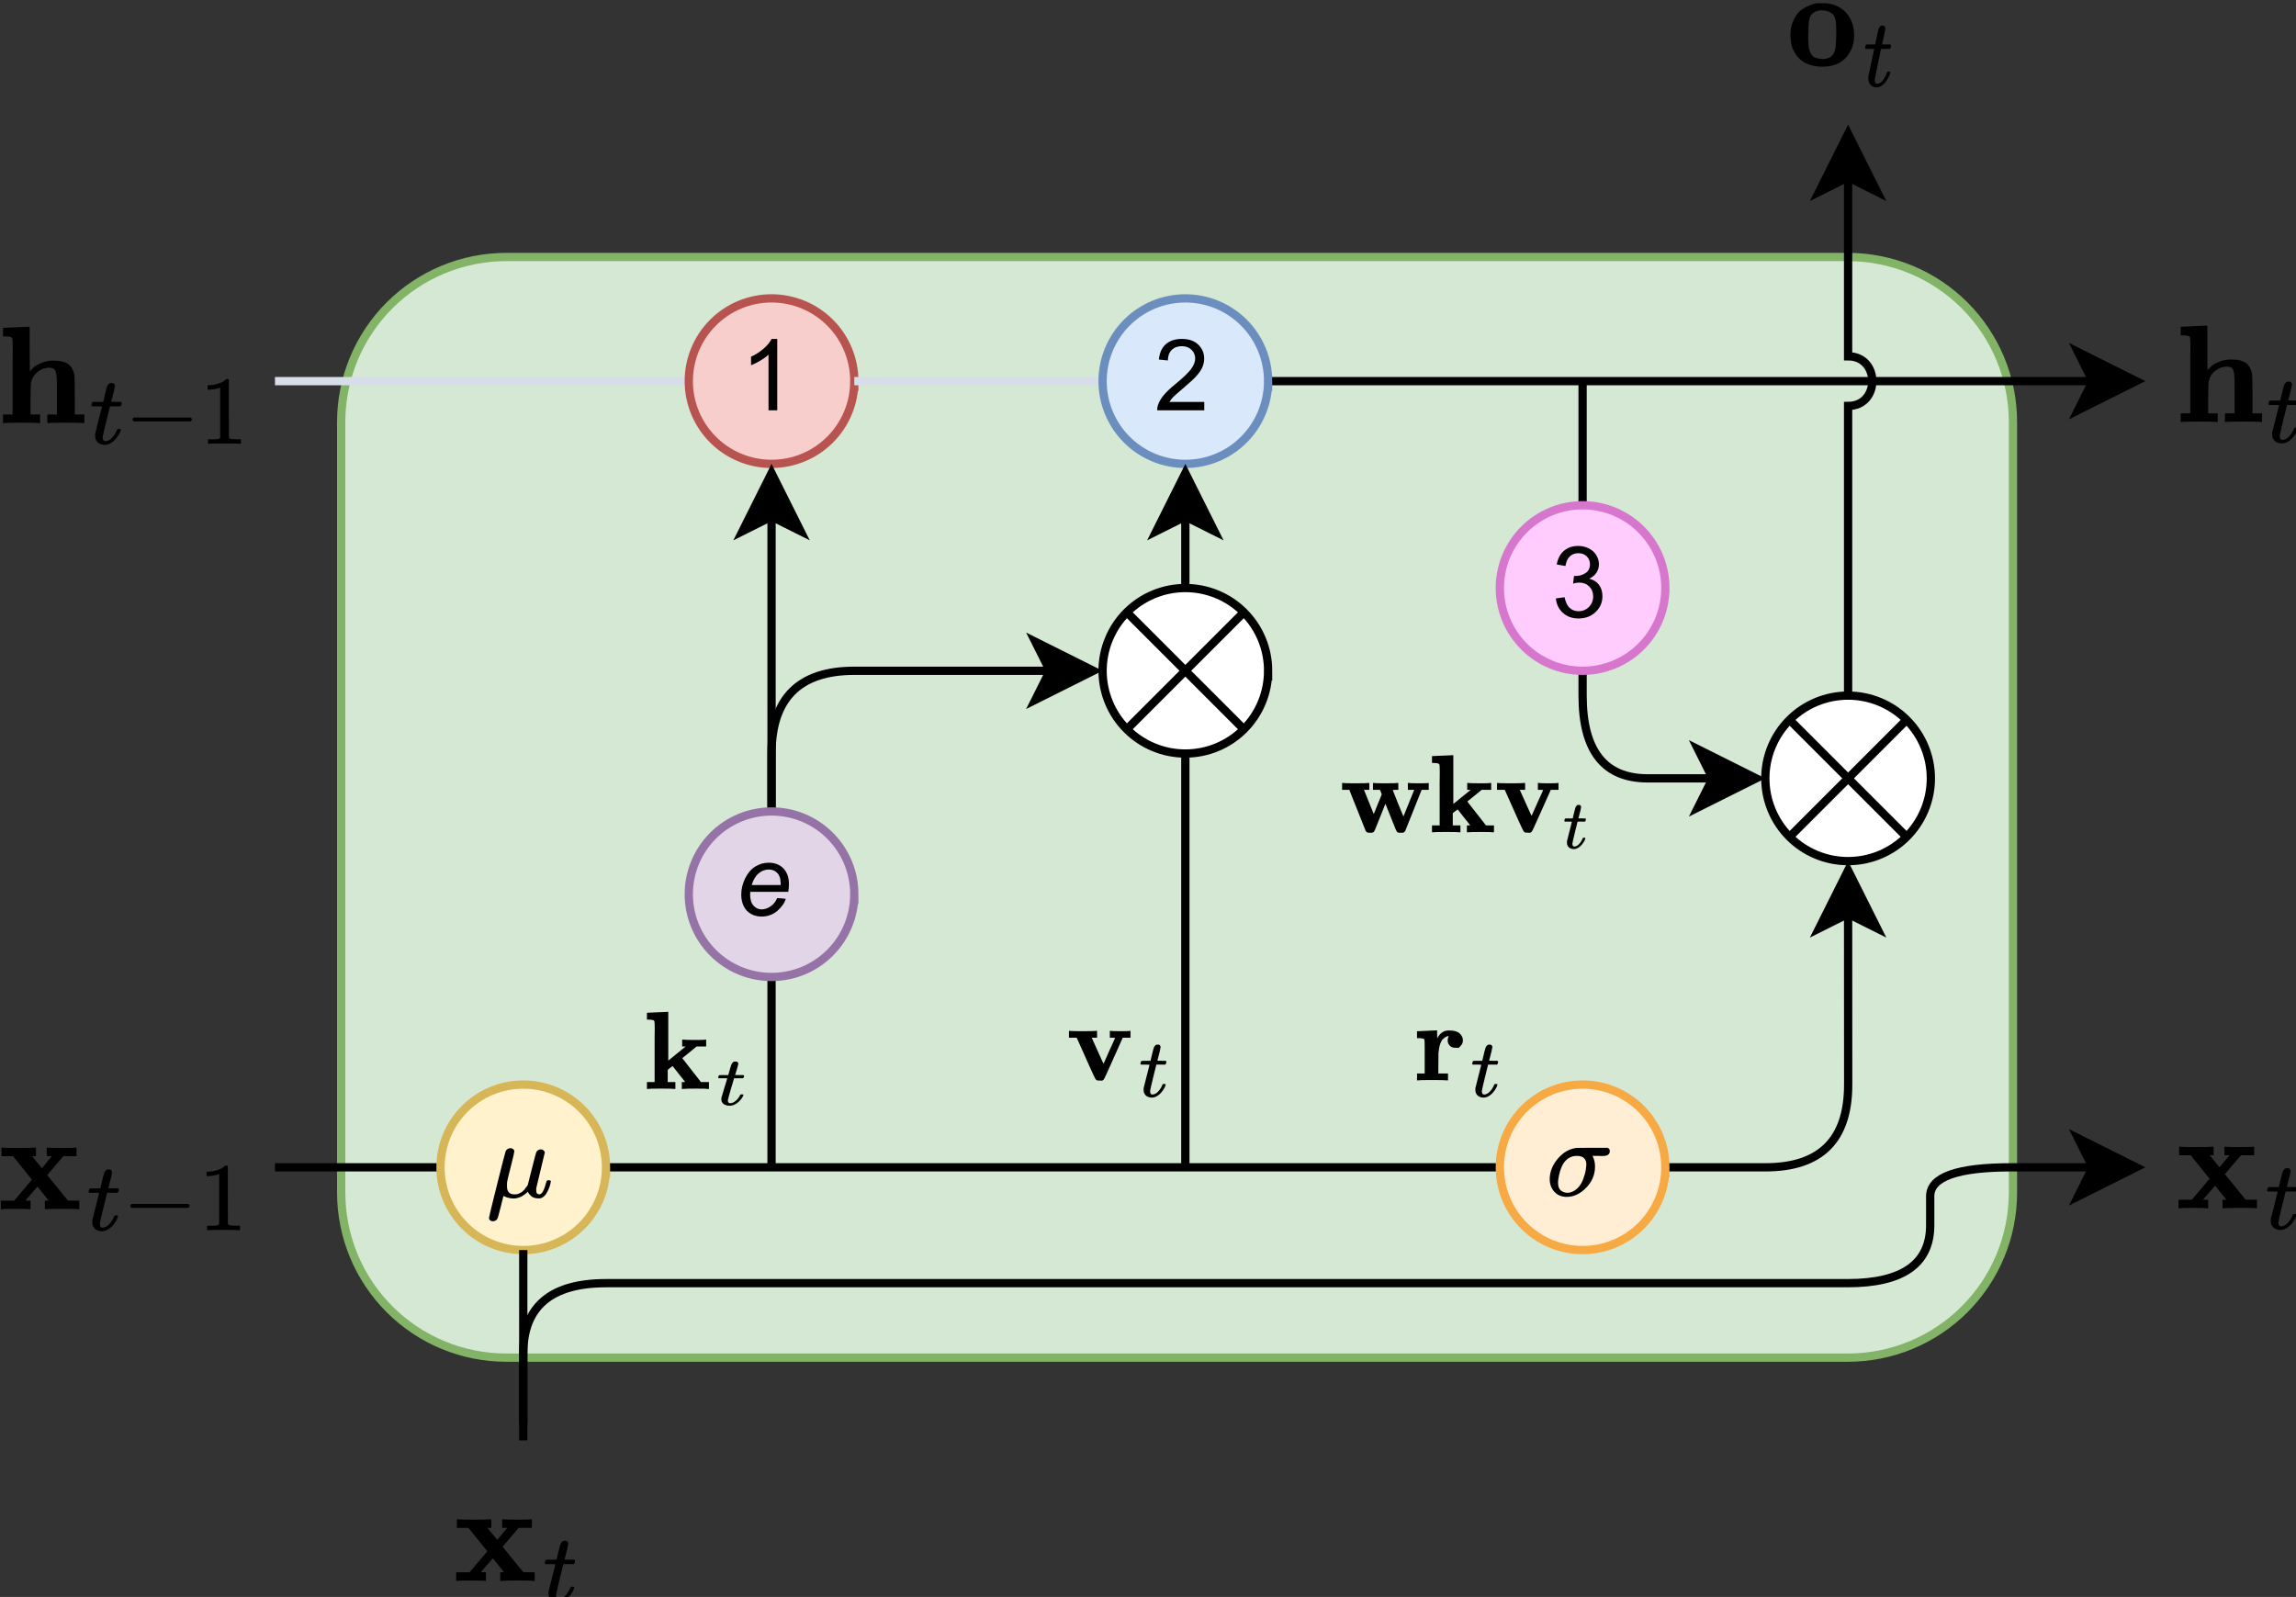 <?xml version="1.0" encoding="UTF-8" standalone="no"?>
<!-- Created with Inkscape (http://www.inkscape.org/) -->

<svg
   width="58.367mm"
   height="40.599mm"
   viewBox="0 0 58.367 40.599"
   version="1.1"
   id="svg5469"
   inkscape:version="1.2.2 (b0a8486, 2022-12-01)"
   sodipodi:docname="RWKV_figure7.svg"
   xmlns:inkscape="http://www.inkscape.org/namespaces/inkscape"
   xmlns:sodipodi="http://sodipodi.sourceforge.net/DTD/sodipodi-0.dtd"
   xmlns="http://www.w3.org/2000/svg"
   xmlns:svg="http://www.w3.org/2000/svg">
  <rect x="0" y="0" width="58.367" height="40.599" fill="#333333" stroke="none"/>
  <sodipodi:namedview
     id="namedview5471"
     pagecolor="#ffffff"
     bordercolor="#000000"
     borderopacity="0.25"
     inkscape:showpageshadow="2"
     inkscape:pageopacity="0.0"
     inkscape:pagecheckerboard="0"
     inkscape:deskcolor="#d1d1d1"
     inkscape:document-units="mm"
     showgrid="false"
     inkscape:zoom="3.3638608"
     inkscape:cx="76.251669"
     inkscape:cy="80.413554"
     inkscape:window-width="1680"
     inkscape:window-height="997"
     inkscape:window-x="0"
     inkscape:window-y="25"
     inkscape:window-maximized="0"
     inkscape:current-layer="g1853" />
  <defs
     id="defs5466">
    <clipPath
       id="clip_9">
      <path
         transform="matrix(0.83,0,0,-0.83,70.866,652.12)"
         d="M 0,0 H 263.039 V 153.12 H 0 Z"
         id="path116" />
    </clipPath>
    <clipPath
       id="clip_10">
      <path
         transform="matrix(0.83,0,0,-0.83,70.866,652.12)"
         d="M 0,0 H 263.04 V 153.12 H 0 Z"
         id="path119" />
    </clipPath>
    <clipPath
       id="clip_11">
      <path
         transform="matrix(0.199,0,0,0.199,70.866,525.058)"
         d="M 0,0 H 1095.833 V 628.757 H 0 Z"
         fill-rule="evenodd"
         id="path122" />
    </clipPath>
  </defs>
  <g
     inkscape:label="Calque 1"
     inkscape:groupmode="layer"
     id="layer1"
     transform="translate(-47.583,-105.548)">
    <g
       clip-path="url(#clip_9)"
       id="g1857"
       transform="matrix(0.353,0,0,0.353,15.146,-81.995)">
      <g
         clip-path="url(#clip_10)"
         id="g1855">
        <g
           clip-path="url(#clip_11)"
           id="g1853">
          <path
             transform="matrix(0.596,0,0,0.596,71.164,525.356)"
             d="m 95.95,41 h 162.1 c 1.31,0 2.607,0.128 3.892,0.383 1.285,0.256 2.532,0.634 3.742,1.135 1.21,0.501 2.36,1.116 3.449,1.844 1.089,0.728 2.097,1.555 3.023,2.481 0.926,0.926 1.753,1.934 2.481,3.023 0.728,1.089 1.342,2.239 1.844,3.449 0.501,1.21 0.88,2.458 1.135,3.742 C 277.872,58.343 278,59.64 278,60.95 v 93.1 c 0,1.31 -0.128,2.607 -0.383,3.892 -0.256,1.285 -0.634,2.532 -1.135,3.742 -0.501,1.21 -1.116,2.36 -1.844,3.449 -0.728,1.089 -1.555,2.097 -2.481,3.023 -0.926,0.926 -1.934,1.753 -3.023,2.481 -1.089,0.728 -2.239,1.342 -3.449,1.844 -1.21,0.501 -2.458,0.88 -3.742,1.135 -1.285,0.256 -2.582,0.383 -3.892,0.383 H 95.95 c -1.31,-1e-5 -2.607,-0.128 -3.892,-0.383 -1.285,-0.256 -2.532,-0.634 -3.742,-1.135 -1.21,-0.501 -2.36,-1.116 -3.449,-1.844 -1.089,-0.728 -2.097,-1.555 -3.023,-2.481 -0.926,-0.926 -1.753,-1.934 -2.481,-3.023 -0.728,-1.089 -1.342,-2.239 -1.844,-3.449 -0.501,-1.21 -0.88,-2.458 -1.135,-3.742 C 76.128,156.657 76,155.36 76,154.05 v -93.1 c -1e-5,-1.31 0.128,-2.607 0.383,-3.892 0.256,-1.285 0.634,-2.532 1.135,-3.742 0.501,-1.21 1.116,-2.36 1.844,-3.449 0.728,-1.089 1.555,-2.097 2.481,-3.023 0.926,-0.926 1.934,-1.753 3.023,-2.481 1.089,-0.728 2.239,-1.342 3.449,-1.844 1.21,-0.501 2.458,-0.88 3.742,-1.135 C 93.343,41.128 94.64,41 95.95,41 Z"
             fill="#d5e8d4"
             id="path1631" />
          <path
             transform="matrix(0.596,0,0,0.596,71.164,525.356)"
             stroke-width="1"
             stroke-linecap="butt"
             stroke-miterlimit="4"
             stroke-linejoin="miter"
             fill="none"
             stroke="#82b366"
             d="m 95.95,41 h 162.1 c 1.31,0 2.607,0.128 3.892,0.383 1.285,0.256 2.532,0.634 3.742,1.135 1.21,0.501 2.36,1.116 3.449,1.844 1.089,0.728 2.097,1.555 3.023,2.481 0.926,0.926 1.753,1.934 2.481,3.023 0.728,1.089 1.342,2.239 1.844,3.449 0.501,1.21 0.88,2.458 1.135,3.742 C 277.872,58.343 278,59.64 278,60.95 v 93.1 c 0,1.31 -0.128,2.607 -0.383,3.892 -0.256,1.285 -0.634,2.532 -1.135,3.742 -0.501,1.21 -1.116,2.36 -1.844,3.449 -0.728,1.089 -1.555,2.097 -2.481,3.023 -0.926,0.926 -1.934,1.753 -3.023,2.481 -1.089,0.728 -2.239,1.342 -3.449,1.844 -1.21,0.501 -2.458,0.88 -3.742,1.135 -1.285,0.256 -2.582,0.383 -3.892,0.383 H 95.95 c -1.31,-1e-5 -2.607,-0.128 -3.892,-0.383 -1.285,-0.256 -2.532,-0.634 -3.742,-1.135 -1.21,-0.501 -2.36,-1.116 -3.449,-1.844 -1.089,-0.728 -2.097,-1.555 -3.023,-2.481 -0.926,-0.926 -1.753,-1.934 -2.481,-3.023 -0.728,-1.089 -1.342,-2.239 -1.844,-3.449 -0.501,-1.21 -0.88,-2.458 -1.135,-3.742 C 76.128,156.657 76,155.36 76,154.05 v -93.1 c -1e-5,-1.31 0.128,-2.607 0.383,-3.892 0.256,-1.285 0.634,-2.532 1.135,-3.742 0.501,-1.21 1.116,-2.36 1.844,-3.449 0.728,-1.089 1.555,-2.097 2.481,-3.023 0.926,-0.926 1.934,-1.753 3.023,-2.481 1.089,-0.728 2.239,-1.342 3.449,-1.844 1.21,-0.501 2.458,-0.88 3.742,-1.135 C 93.343,41.128 94.64,41 95.95,41 Z"
             id="path1633" />
          <path
             transform="matrix(0.596,0,0,0.596,71.164,525.356)"
             stroke-width="1"
             stroke-linecap="butt"
             stroke-miterlimit="10"
             stroke-linejoin="miter"
             fill="none"
             stroke="#000000"
             d="m 108,151 h 140.1 c 6.667,0 9.997,-3.333 9.99,-10 l -0.01,-20.63"
             id="path1635" />
          <path
             transform="matrix(0.596,0,0,0.596,71.164,525.356)"
             d="m 258.08,115.12 3.5,7 -3.5,-1.75 -3.5,1.75 z"
             id="path1637" />
          <path
             transform="matrix(0.596,0,0,0.596,71.164,525.356)"
             stroke-width="1"
             stroke-linecap="butt"
             stroke-miterlimit="10"
             stroke-linejoin="miter"
             fill="none"
             stroke="#000000"
             d="m 258.08,115.12 3.5,7 -3.5,-1.75 -3.5,1.75 z"
             id="path1639" />
          <path
             transform="matrix(0.008,0,0,-0.008,193.704,609.089)"
             d="m 405,293 c 0,0 -10.333,0 -31,0 -20.667,0 -37.333,6.333 -50,19 -12.667,12.667 -19,29 -19,49 0,11.333 2.333,22.333 7,33 2,2 3,3.667 3,5 -6.667,0 -13.667,-1.667 -21,-5 -7.333,-3.333 -16.667,-9.667 -28,-19 -11.333,-9.333 -20.667,-24.667 -28,-46 -7.333,-21.333 -12.667,-48 -16,-80 -0.667,-5.333 -1,-38.667 -1,-100 V 62 h 87 V 0 H 298 C 286,2 240.333,3 161,3 85,3 44,2 38,0 h -9 v 62 h 69 v 148 93 c 0,33.333 -0.667,53.333 -2,60 -1.333,6.667 -5.667,11 -13,13 -9.333,2.667 -23,4 -41,4 H 29 v 62 h 3 l 86,4 c 57.333,2.667 86.333,4 87,4 h 5 v -36 l 1,-36 c 24,47.333 58.667,71 104,71 h 6 c 42,0 72.667,-9 92,-27 19.333,-18 29,-38.667 29,-62 0,-18.667 -6,-34.333 -18,-47 z"
             id="path1641" />
          <path
             transform="matrix(0.008,0,0,-0.008,193.704,609.089)"
             stroke-width="0"
             stroke-linecap="butt"
             stroke-miterlimit="4"
             stroke-linejoin="miter"
             fill="none"
             stroke="#000000"
             stroke-opacity="0.12"
             d="m 405,293 c 0,0 -10.333,0 -31,0 -20.667,0 -37.333,6.333 -50,19 -12.667,12.667 -19,29 -19,49 0,11.333 2.333,22.333 7,33 2,2 3,3.667 3,5 -6.667,0 -13.667,-1.667 -21,-5 -7.333,-3.333 -16.667,-9.667 -28,-19 -11.333,-9.333 -20.667,-24.667 -28,-46 -7.333,-21.333 -12.667,-48 -16,-80 -0.667,-5.333 -1,-38.667 -1,-100 V 62 h 87 V 0 H 298 C 286,2 240.333,3 161,3 85,3 44,2 38,0 h -9 v 62 h 69 v 148 93 c 0,33.333 -0.667,53.333 -2,60 -1.333,6.667 -5.667,11 -13,13 -9.333,2.667 -23,4 -41,4 H 29 v 62 h 3 l 86,4 c 57.333,2.667 86.333,4 87,4 h 5 v -36 l 1,-36 c 24,47.333 58.667,71 104,71 h 6 c 42,0 72.667,-9 92,-27 19.333,-18 29,-38.667 29,-62 0,-18.667 -6,-34.333 -18,-47 z"
             id="path1643" />
          <path
             transform="matrix(0.006,0,0,-0.006,197.795,610.266)"
             d="m 26,385 c -4.667,4.667 -7,8 -7,10 0,2.667 1,8 3,16 2,8 3.667,12.667 5,14 1.333,3.333 4.333,5 9,5 4.667,0 21.667,0.333 51,1 h 53 l 19,80 c 2,7.333 4.333,17 7,29 2.667,12 5,20.667 7,26 2,5.333 4,12 6,20 2,8 4.667,13.667 8,17 3.333,3.333 6.667,7.333 10,12 3.333,4.667 8,7.667 14,9 6,1.333 12,2 18,2 12,-0.667 20.333,-4.333 25,-11 4.667,-6.667 7,-13 7,-19 0,-4.667 -3,-20.333 -9,-47 -6,-26.667 -12.667,-53 -20,-79 l -10,-37 c 0,-1.333 16.667,-2 50,-2 h 51 c 4.667,-4.667 7,-8.333 7,-11 0,-14.667 -4.333,-26.333 -13,-35 H 210 L 174,240 C 148,133.333 135,76 135,68 c 0,-28 9,-42 27,-42 23.333,0 46,11.333 68,34 22,22.667 39.667,50.667 53,84 1.333,4 3,6.333 5,7 2,0.667 7,1.333 15,2 h 4 c 10,0 15,-2.667 15,-8 0,-2 -1,-6 -3,-12 -3.333,-10.667 -9.333,-23.333 -18,-38 C 292.333,80.333 281,64.667 267,48 253,31.333 236,17.333 216,6 196,-5.333 175.667,-11 155,-11 135,-11 116,-6 98,4 80,14 67,31.333 59,56 57.667,61.333 57,70.333 57,83 v 18 l 35,140 c 23.333,94 35.333,141.333 36,142 0,1.333 -17,2 -51,2 z"
             id="path1645" />
          <path
             transform="matrix(0.006,0,0,-0.006,197.795,610.266)"
             stroke-width="0"
             stroke-linecap="butt"
             stroke-miterlimit="4"
             stroke-linejoin="miter"
             fill="none"
             stroke="#000000"
             stroke-opacity="0.085"
             d="m 26,385 c -4.667,4.667 -7,8 -7,10 0,2.667 1,8 3,16 2,8 3.667,12.667 5,14 1.333,3.333 4.333,5 9,5 4.667,0 21.667,0.333 51,1 h 53 l 19,80 c 2,7.333 4.333,17 7,29 2.667,12 5,20.667 7,26 2,5.333 4,12 6,20 2,8 4.667,13.667 8,17 3.333,3.333 6.667,7.333 10,12 3.333,4.667 8,7.667 14,9 6,1.333 12,2 18,2 12,-0.667 20.333,-4.333 25,-11 4.667,-6.667 7,-13 7,-19 0,-4.667 -3,-20.333 -9,-47 -6,-26.667 -12.667,-53 -20,-79 l -10,-37 c 0,-1.333 16.667,-2 50,-2 h 51 c 4.667,-4.667 7,-8.333 7,-11 0,-14.667 -4.333,-26.333 -13,-35 H 210 L 174,240 C 148,133.333 135,76 135,68 c 0,-28 9,-42 27,-42 23.333,0 46,11.333 68,34 22,22.667 39.667,50.667 53,84 1.333,4 3,6.333 5,7 2,0.667 7,1.333 15,2 h 4 c 10,0 15,-2.667 15,-8 0,-2 -1,-6 -3,-12 -3.333,-10.667 -9.333,-23.333 -18,-38 C 292.333,80.333 281,64.667 267,48 253,31.333 236,17.333 216,6 196,-5.333 175.667,-11 155,-11 135,-11 116,-6 98,4 80,14 67,31.333 59,56 57.667,61.333 57,70.333 57,83 v 18 l 35,140 c 23.333,94 35.333,141.333 36,142 0,1.333 -17,2 -51,2 z"
             id="path1647" />
          <path
             transform="matrix(0.01,0,0,-0.01,91.737,561.754)"
             d="m 40,686 91,4 c 60.667,2.667 91.333,4 92,4 h 6 V 533 l 1,-161 8,9 c 6.667,8.667 15.333,17.333 26,26 10.667,8.667 28.333,18 53,28 24.667,10 51.667,15 81,15 20,0 36.667,-1 50,-3 13.333,-2 27.667,-6.333 43,-13 15.333,-6.667 28,-17.333 38,-32 10,-14.667 17.333,-33.333 22,-56 1.333,-7.333 2.333,-56.667 3,-148 V 62 h 69 V 0 h -9 C 602,2 560.333,3 489,3 412.333,3 371,2 365,0 h -9 v 62 h 69 v 132 81 c 0,48.667 -3,81.333 -9,98 -6,16.667 -21,25.333 -45,26 -30,0 -57.667,-9.667 -83,-29 -25.333,-19.333 -42,-46 -50,-80 -1.333,-6 -2.333,-45.667 -3,-119 V 62 h 69 V 0 h -9 C 283,2 241.667,3 171,3 99.667,3 58,2 46,0 h -9 v 62 h 69 v 270 c 0,36.667 0,77 0,121 0,44 0.333,71 1,81 0,39.333 -0.667,63 -2,71 -1.333,8 -6,13 -14,15 -9.333,2.667 -23,4 -41,4 H 37 v 62 z"
             id="path1649" />
          <path
             transform="matrix(0.01,0,0,-0.01,91.737,561.754)"
             stroke-width="0"
             stroke-linecap="butt"
             stroke-miterlimit="4"
             stroke-linejoin="miter"
             fill="none"
             stroke="#000000"
             stroke-opacity="0.149"
             d="m 40,686 91,4 c 60.667,2.667 91.333,4 92,4 h 6 V 533 l 1,-161 8,9 c 6.667,8.667 15.333,17.333 26,26 10.667,8.667 28.333,18 53,28 24.667,10 51.667,15 81,15 20,0 36.667,-1 50,-3 13.333,-2 27.667,-6.333 43,-13 15.333,-6.667 28,-17.333 38,-32 10,-14.667 17.333,-33.333 22,-56 1.333,-7.333 2.333,-56.667 3,-148 V 62 h 69 V 0 h -9 C 602,2 560.333,3 489,3 412.333,3 371,2 365,0 h -9 v 62 h 69 v 132 81 c 0,48.667 -3,81.333 -9,98 -6,16.667 -21,25.333 -45,26 -30,0 -57.667,-9.667 -83,-29 -25.333,-19.333 -42,-46 -50,-80 -1.333,-6 -2.333,-45.667 -3,-119 V 62 h 69 V 0 h -9 C 283,2 241.667,3 171,3 99.667,3 58,2 46,0 h -9 v 62 h 69 v 270 c 0,36.667 0,77 0,121 0,44 0.333,71 1,81 0,39.333 -0.667,63 -2,71 -1.333,8 -6,13 -14,15 -9.333,2.667 -23,4 -41,4 H 37 v 62 z"
             id="path1651" />
          <path
             transform="matrix(0.007,0,0,-0.007,98.341,563.242)"
             d="m 26,385 c -4.667,4.667 -7,8 -7,10 0,2.667 1,8 3,16 2,8 3.667,12.667 5,14 1.333,3.333 4.333,5 9,5 4.667,0 21.667,0.333 51,1 h 53 l 19,80 c 2,7.333 4.333,17 7,29 2.667,12 5,20.667 7,26 2,5.333 4,12 6,20 2,8 4.667,13.667 8,17 3.333,3.333 6.667,7.333 10,12 3.333,4.667 8,7.667 14,9 6,1.333 12,2 18,2 12,-0.667 20.333,-4.333 25,-11 4.667,-6.667 7,-13 7,-19 0,-4.667 -3,-20.333 -9,-47 -6,-26.667 -12.667,-53 -20,-79 l -10,-37 c 0,-1.333 16.667,-2 50,-2 h 51 c 4.667,-4.667 7,-8.333 7,-11 0,-14.667 -4.333,-26.333 -13,-35 H 210 L 174,240 C 148,133.333 135,76 135,68 c 0,-28 9,-42 27,-42 23.333,0 46,11.333 68,34 22,22.667 39.667,50.667 53,84 1.333,4 3,6.333 5,7 2,0.667 7,1.333 15,2 h 4 c 10,0 15,-2.667 15,-8 0,-2 -1,-6 -3,-12 -3.333,-10.667 -9.333,-23.333 -18,-38 C 292.333,80.333 281,64.667 267,48 253,31.333 236,17.333 216,6 196,-5.333 175.667,-11 155,-11 135,-11 116,-6 98,4 80,14 67,31.333 59,56 57.667,61.333 57,70.333 57,83 v 18 l 35,140 c 23.333,94 35.333,141.333 36,142 0,1.333 -17,2 -51,2 z"
             id="path1653" />
          <path
             transform="matrix(0.007,0,0,-0.007,98.341,563.242)"
             stroke-width="0"
             stroke-linecap="butt"
             stroke-miterlimit="4"
             stroke-linejoin="miter"
             fill="none"
             stroke="#000000"
             stroke-opacity="0.105"
             d="m 26,385 c -4.667,4.667 -7,8 -7,10 0,2.667 1,8 3,16 2,8 3.667,12.667 5,14 1.333,3.333 4.333,5 9,5 4.667,0 21.667,0.333 51,1 h 53 l 19,80 c 2,7.333 4.333,17 7,29 2.667,12 5,20.667 7,26 2,5.333 4,12 6,20 2,8 4.667,13.667 8,17 3.333,3.333 6.667,7.333 10,12 3.333,4.667 8,7.667 14,9 6,1.333 12,2 18,2 12,-0.667 20.333,-4.333 25,-11 4.667,-6.667 7,-13 7,-19 0,-4.667 -3,-20.333 -9,-47 -6,-26.667 -12.667,-53 -20,-79 l -10,-37 c 0,-1.333 16.667,-2 50,-2 h 51 c 4.667,-4.667 7,-8.333 7,-11 0,-14.667 -4.333,-26.333 -13,-35 H 210 L 174,240 C 148,133.333 135,76 135,68 c 0,-28 9,-42 27,-42 23.333,0 46,11.333 68,34 22,22.667 39.667,50.667 53,84 1.333,4 3,6.333 5,7 2,0.667 7,1.333 15,2 h 4 c 10,0 15,-2.667 15,-8 0,-2 -1,-6 -3,-12 -3.333,-10.667 -9.333,-23.333 -18,-38 C 292.333,80.333 281,64.667 267,48 253,31.333 236,17.333 216,6 196,-5.333 175.667,-11 155,-11 135,-11 116,-6 98,4 80,14 67,31.333 59,56 57.667,61.333 57,70.333 57,83 v 18 l 35,140 c 23.333,94 35.333,141.333 36,142 0,1.333 -17,2 -51,2 z"
             id="path1655" />
          <path
             transform="matrix(0.007,0,0,-0.007,100.849,563.242)"
             d="m 84,237 c 0,0 0,4.333 0,13 0,8.667 4.667,15.333 14,20 h 581 c 10,-5.333 15,-12 15,-20 0,-8 -5,-14.667 -15,-20 H 98 c -9.333,4.667 -14,11.333 -14,20 z"
             id="path1657" />
          <path
             transform="matrix(0.007,0,0,-0.007,100.849,563.242)"
             stroke-width="0"
             stroke-linecap="butt"
             stroke-miterlimit="4"
             stroke-linejoin="miter"
             fill="none"
             stroke="#000000"
             stroke-opacity="0.105"
             d="m 84,237 c 0,0 0,4.333 0,13 0,8.667 4.667,15.333 14,20 h 581 c 10,-5.333 15,-12 15,-20 0,-8 -5,-14.667 -15,-20 H 98 c -9.333,4.667 -14,11.333 -14,20 z"
             id="path1659" />
          <path
             transform="matrix(0.007,0,0,-0.007,106.254,563.242)"
             d="m 213,578 -13,-5 c -9.333,-3.333 -22.667,-6.667 -40,-10 -17.333,-3.333 -36.667,-5.667 -58,-7 H 83 v 46 h 19 c 31.333,1.333 60.333,6.333 87,15 26.667,8.667 45.333,16.667 56,24 10.667,7.333 20,14.667 28,22 1.333,2 5.333,3 12,3 6,0 11.667,-2 17,-6 V 361 l 1,-300 c 4.667,-4.667 8.667,-7.667 12,-9 3.333,-1.333 11.333,-2.667 24,-4 12.667,-1.333 33.333,-2 62,-2 h 26 V 0 H 416 C 402,2 349,3 257,3 166.333,3 114,2 100,0 H 88 v 46 h 26 c 14.667,0 27.333,0 38,0 10.667,0 19,0.333 25,1 6,0.667 11.333,1.667 16,3 4.667,1.333 7.333,2 8,2 0.667,0 2.667,1.667 6,5 3.333,3.333 5.333,4.667 6,4 z"
             id="path1661" />
          <path
             transform="matrix(0.007,0,0,-0.007,106.254,563.242)"
             stroke-width="0"
             stroke-linecap="butt"
             stroke-miterlimit="4"
             stroke-linejoin="miter"
             fill="none"
             stroke="#000000"
             stroke-opacity="0.105"
             d="m 213,578 -13,-5 c -9.333,-3.333 -22.667,-6.667 -40,-10 -17.333,-3.333 -36.667,-5.667 -58,-7 H 83 v 46 h 19 c 31.333,1.333 60.333,6.333 87,15 26.667,8.667 45.333,16.667 56,24 10.667,7.333 20,14.667 28,22 1.333,2 5.333,3 12,3 6,0 11.667,-2 17,-6 V 361 l 1,-300 c 4.667,-4.667 8.667,-7.667 12,-9 3.333,-1.333 11.333,-2.667 24,-4 12.667,-1.333 33.333,-2 62,-2 h 26 V 0 H 416 C 402,2 349,3 257,3 166.333,3 114,2 100,0 H 88 v 46 h 26 c 14.667,0 27.333,0 38,0 10.667,0 19,0.333 25,1 6,0.667 11.333,1.667 16,3 4.667,1.333 7.333,2 8,2 0.667,0 2.667,1.667 6,5 3.333,3.333 5.333,4.667 6,4 z"
             id="path1663" />
          <path
             transform="matrix(0.596,0,0,0.596,71.164,525.356)"
             stroke-width="1"
             stroke-linecap="butt"
             stroke-miterlimit="10"
             stroke-linejoin="miter"
             fill="none"
             stroke="#000000"
             d="m 68,56 h 50"
             id="path1665"
             style="stroke:#d8dee9;stroke-opacity:1" />
          <path
             transform="matrix(0.596,0,0,0.596,71.164,525.356)"
             d="m 138,56 c -1e-5,0.657 -0.064,1.307 -0.192,1.951 -0.128,0.644 -0.318,1.269 -0.569,1.876 -0.251,0.607 -0.559,1.183 -0.924,1.729 -0.365,0.546 -0.779,1.051 -1.244,1.515 -0.464,0.464 -0.969,0.879 -1.515,1.244 -0.546,0.365 -1.122,0.673 -1.729,0.924 -0.607,0.251 -1.232,0.441 -1.876,0.569 C 129.307,65.936 128.657,66 128,66 c -0.657,0 -1.307,-0.064 -1.951,-0.192 -0.644,-0.128 -1.269,-0.318 -1.876,-0.569 -0.607,-0.251 -1.183,-0.559 -1.729,-0.924 -0.546,-0.365 -1.051,-0.779 -1.515,-1.244 -0.464,-0.464 -0.879,-0.969 -1.244,-1.515 -0.365,-0.546 -0.673,-1.122 -0.924,-1.729 -0.251,-0.607 -0.441,-1.232 -0.569,-1.876 C 118.064,57.307 118,56.657 118,56 c 0,-0.657 0.064,-1.307 0.192,-1.951 0.128,-0.644 0.318,-1.269 0.569,-1.876 0.251,-0.607 0.559,-1.183 0.924,-1.729 0.365,-0.546 0.779,-1.051 1.244,-1.515 0.464,-0.464 0.969,-0.879 1.515,-1.244 0.546,-0.365 1.122,-0.673 1.729,-0.924 0.607,-0.251 1.232,-0.441 1.876,-0.569 C 126.693,46.064 127.343,46 128,46 c 0.657,0 1.307,0.064 1.951,0.192 0.644,0.128 1.269,0.318 1.876,0.569 0.607,0.251 1.183,0.559 1.729,0.924 0.546,0.365 1.051,0.779 1.515,1.244 0.464,0.464 0.879,0.969 1.244,1.515 0.365,0.546 0.673,1.122 0.924,1.729 0.251,0.607 0.441,1.232 0.569,1.876 0.128,0.644 0.192,1.294 0.192,1.951 z"
             fill="#f8cecc"
             id="path1667" />
          <path
             transform="matrix(0.596,0,0,0.596,71.164,525.356)"
             stroke-width="1"
             stroke-linecap="butt"
             stroke-miterlimit="4"
             stroke-linejoin="miter"
             fill="none"
             stroke="#b85450"
             d="m 138,56 c -1e-5,0.657 -0.064,1.307 -0.192,1.951 -0.128,0.644 -0.318,1.269 -0.569,1.876 -0.251,0.607 -0.559,1.183 -0.924,1.729 -0.365,0.546 -0.779,1.051 -1.244,1.515 -0.464,0.464 -0.969,0.879 -1.515,1.244 -0.546,0.365 -1.122,0.673 -1.729,0.924 -0.607,0.251 -1.232,0.441 -1.876,0.569 C 129.307,65.936 128.657,66 128,66 c -0.657,0 -1.307,-0.064 -1.951,-0.192 -0.644,-0.128 -1.269,-0.318 -1.876,-0.569 -0.607,-0.251 -1.183,-0.559 -1.729,-0.924 -0.546,-0.365 -1.051,-0.779 -1.515,-1.244 -0.464,-0.464 -0.879,-0.969 -1.244,-1.515 -0.365,-0.546 -0.673,-1.122 -0.924,-1.729 -0.251,-0.607 -0.441,-1.232 -0.569,-1.876 C 118.064,57.307 118,56.657 118,56 c 0,-0.657 0.064,-1.307 0.192,-1.951 0.128,-0.644 0.318,-1.269 0.569,-1.876 0.251,-0.607 0.559,-1.183 0.924,-1.729 0.365,-0.546 0.779,-1.051 1.244,-1.515 0.464,-0.464 0.969,-0.879 1.515,-1.244 0.546,-0.365 1.122,-0.673 1.729,-0.924 0.607,-0.251 1.232,-0.441 1.876,-0.569 C 126.693,46.064 127.343,46 128,46 c 0.657,0 1.307,0.064 1.951,0.192 0.644,0.128 1.269,0.318 1.876,0.569 0.607,0.251 1.183,0.559 1.729,0.924 0.546,0.365 1.051,0.779 1.515,1.244 0.464,0.464 0.879,0.969 1.244,1.515 0.365,0.546 0.673,1.122 0.924,1.729 0.251,0.607 0.441,1.232 0.569,1.876 0.128,0.644 0.192,1.294 0.192,1.951 z"
             id="path1669" />
          <path
             id="use1671"
             d="m 147.863,560.835 h -0.629 v -4.008 c -0.151,0.144 -0.35,0.289 -0.596,0.433 -0.246,0.144 -0.466,0.253 -0.662,0.325 v -0.608 c 0.352,-0.165 0.659,-0.366 0.922,-0.601 0.263,-0.235 0.45,-0.464 0.559,-0.685 h 0.405 z"
             style="stroke-width:7.155" />
          <path
             transform="matrix(0.596,0,0,0.596,71.164,525.356)"
             stroke-width="1"
             stroke-linecap="butt"
             stroke-miterlimit="10"
             stroke-linejoin="miter"
             fill="none"
             stroke="#000000"
             d="m 138,56 h 20 -10 20"
             id="path1673"
             style="stroke:#d8dee9;stroke-opacity:1" />
          <path
             transform="matrix(0.596,0,0,0.596,71.164,525.356)"
             d="m 268.08,104 c 0,0.657 -0.064,1.307 -0.192,1.951 -0.128,0.644 -0.318,1.269 -0.569,1.876 -0.251,0.607 -0.559,1.183 -0.924,1.729 -0.365,0.546 -0.779,1.051 -1.244,1.515 -0.464,0.464 -0.969,0.879 -1.515,1.244 -0.546,0.365 -1.122,0.673 -1.729,0.924 -0.607,0.251 -1.232,0.441 -1.876,0.569 -0.644,0.128 -1.294,0.192 -1.951,0.192 -0.657,-1e-5 -1.307,-0.064 -1.951,-0.192 -0.644,-0.128 -1.269,-0.318 -1.876,-0.569 -0.607,-0.251 -1.183,-0.559 -1.729,-0.924 -0.546,-0.365 -1.051,-0.779 -1.515,-1.244 -0.464,-0.464 -0.879,-0.969 -1.244,-1.515 -0.365,-0.546 -0.673,-1.122 -0.924,-1.729 -0.251,-0.607 -0.441,-1.232 -0.569,-1.876 -0.128,-0.644 -0.192,-1.294 -0.192,-1.951 -2e-5,-0.657 0.064,-1.307 0.192,-1.951 0.128,-0.644 0.318,-1.269 0.569,-1.876 0.251,-0.607 0.559,-1.183 0.924,-1.729 0.365,-0.546 0.779,-1.051 1.244,-1.515 0.464,-0.464 0.969,-0.879 1.515,-1.244 0.546,-0.365 1.122,-0.673 1.729,-0.924 0.607,-0.251 1.232,-0.441 1.876,-0.569 C 256.773,94.064 257.423,94 258.08,94 c 0.657,0 1.307,0.064 1.951,0.192 0.644,0.128 1.269,0.318 1.876,0.569 0.607,0.251 1.183,0.559 1.729,0.924 0.546,0.365 1.051,0.779 1.515,1.244 0.464,0.464 0.879,0.969 1.244,1.515 0.365,0.546 0.673,1.122 0.924,1.729 0.251,0.607 0.441,1.232 0.569,1.876 0.128,0.644 0.192,1.294 0.192,1.951 z"
             fill="#ffffff"
             id="path1675" />
          <path
             transform="matrix(0.596,0,0,0.596,71.164,525.356)"
             stroke-width="1"
             stroke-linecap="butt"
             stroke-miterlimit="4"
             stroke-linejoin="miter"
             fill="none"
             stroke="#000000"
             d="m 268.08,104 c 0,0.657 -0.064,1.307 -0.192,1.951 -0.128,0.644 -0.318,1.269 -0.569,1.876 -0.251,0.607 -0.559,1.183 -0.924,1.729 -0.365,0.546 -0.779,1.051 -1.244,1.515 -0.464,0.464 -0.969,0.879 -1.515,1.244 -0.546,0.365 -1.122,0.673 -1.729,0.924 -0.607,0.251 -1.232,0.441 -1.876,0.569 -0.644,0.128 -1.294,0.192 -1.951,0.192 -0.657,-1e-5 -1.307,-0.064 -1.951,-0.192 -0.644,-0.128 -1.269,-0.318 -1.876,-0.569 -0.607,-0.251 -1.183,-0.559 -1.729,-0.924 -0.546,-0.365 -1.051,-0.779 -1.515,-1.244 -0.464,-0.464 -0.879,-0.969 -1.244,-1.515 -0.365,-0.546 -0.673,-1.122 -0.924,-1.729 -0.251,-0.607 -0.441,-1.232 -0.569,-1.876 -0.128,-0.644 -0.192,-1.294 -0.192,-1.951 -2e-5,-0.657 0.064,-1.307 0.192,-1.951 0.128,-0.644 0.318,-1.269 0.569,-1.876 0.251,-0.607 0.559,-1.183 0.924,-1.729 0.365,-0.546 0.779,-1.051 1.244,-1.515 0.464,-0.464 0.969,-0.879 1.515,-1.244 0.546,-0.365 1.122,-0.673 1.729,-0.924 0.607,-0.251 1.232,-0.441 1.876,-0.569 C 256.773,94.064 257.423,94 258.08,94 c 0.657,0 1.307,0.064 1.951,0.192 0.644,0.128 1.269,0.318 1.876,0.569 0.607,0.251 1.183,0.559 1.729,0.924 0.546,0.365 1.051,0.779 1.515,1.244 0.464,0.464 0.879,0.969 1.244,1.515 0.365,0.546 0.673,1.122 0.924,1.729 0.251,0.607 0.441,1.232 0.569,1.876 0.128,0.644 0.192,1.294 0.192,1.951 z"
             id="path1677" />
          <path
             transform="matrix(0.596,0,0,0.596,71.164,525.356)"
             stroke-width="1"
             stroke-linecap="butt"
             stroke-miterlimit="10"
             stroke-linejoin="miter"
             fill="none"
             stroke="#000000"
             d="m 250.98,96.9 14.2,14.2"
             id="path1679" />
          <path
             transform="matrix(0.596,0,0,0.596,71.164,525.356)"
             stroke-width="1"
             stroke-linecap="butt"
             stroke-miterlimit="10"
             stroke-linejoin="miter"
             fill="none"
             stroke="#000000"
             d="m 265.18,96.9 -14.2,14.2"
             id="path1681" />
          <path
             transform="matrix(0.01,0,0,-0.01,91.739,618.372)"
             d="M 227,0 C 217,2 181.667,3 121,3 67,3 36,2 28,0 h -7 v 62 h 96 L 245,213 109,382 H 26 v 62 h 8 c 10,-2 46.333,-3 109,-3 69.333,0 110,1 122,3 h 9 v -62 h -28 l 35,-43 c 22.667,-28 34.333,-42 35,-42 2.667,0 15.333,14.667 38,44 l 35,41 h -37 v 62 h 8 c 10,-2 45.333,-3 106,-3 54,0 85,1 93,3 h 7 V 382 H 471 L 355,246 504,63 545,62 h 41 V 0 h -8 C 568,2 531.667,3 469,3 399.667,3 359,2 347,0 h -9 v 62 h 28 c 0,0.667 -13.333,17.333 -40,50 -26.667,32.667 -40.333,49.667 -41,51 L 198,63 217,62 h 18 V 0 Z"
             id="path1683" />
          <path
             transform="matrix(0.01,0,0,-0.01,91.739,618.372)"
             stroke-width="0"
             stroke-linecap="butt"
             stroke-miterlimit="4"
             stroke-linejoin="miter"
             fill="none"
             stroke="#000000"
             stroke-opacity="0.151"
             d="M 227,0 C 217,2 181.667,3 121,3 67,3 36,2 28,0 h -7 v 62 h 96 L 245,213 109,382 H 26 v 62 h 8 c 10,-2 46.333,-3 109,-3 69.333,0 110,1 122,3 h 9 v -62 h -28 l 35,-43 c 22.667,-28 34.333,-42 35,-42 2.667,0 15.333,14.667 38,44 l 35,41 h -37 v 62 h 8 c 10,-2 45.333,-3 106,-3 54,0 85,1 93,3 h 7 V 382 H 471 L 355,246 504,63 545,62 h 41 V 0 h -8 C 568,2 531.667,3 469,3 399.667,3 359,2 347,0 h -9 v 62 h 28 c 0,0.667 -13.333,17.333 -40,50 -26.667,32.667 -40.333,49.667 -41,51 L 198,63 217,62 h 18 V 0 Z"
             id="path1685" />
          <path
             transform="matrix(0.007,0,0,-0.007,98.136,619.881)"
             d="m 26,385 c -4.667,4.667 -7,8 -7,10 0,2.667 1,8 3,16 2,8 3.667,12.667 5,14 1.333,3.333 4.333,5 9,5 4.667,0 21.667,0.333 51,1 h 53 l 19,80 c 2,7.333 4.333,17 7,29 2.667,12 5,20.667 7,26 2,5.333 4,12 6,20 2,8 4.667,13.667 8,17 3.333,3.333 6.667,7.333 10,12 3.333,4.667 8,7.667 14,9 6,1.333 12,2 18,2 12,-0.667 20.333,-4.333 25,-11 4.667,-6.667 7,-13 7,-19 0,-4.667 -3,-20.333 -9,-47 -6,-26.667 -12.667,-53 -20,-79 l -10,-37 c 0,-1.333 16.667,-2 50,-2 h 51 c 4.667,-4.667 7,-8.333 7,-11 0,-14.667 -4.333,-26.333 -13,-35 H 210 L 174,240 C 148,133.333 135,76 135,68 c 0,-28 9,-42 27,-42 23.333,0 46,11.333 68,34 22,22.667 39.667,50.667 53,84 1.333,4 3,6.333 5,7 2,0.667 7,1.333 15,2 h 4 c 10,0 15,-2.667 15,-8 0,-2 -1,-6 -3,-12 -3.333,-10.667 -9.333,-23.333 -18,-38 C 292.333,80.333 281,64.667 267,48 253,31.333 236,17.333 216,6 196,-5.333 175.667,-11 155,-11 135,-11 116,-6 98,4 80,14 67,31.333 59,56 57.667,61.333 57,70.333 57,83 v 18 l 35,140 c 23.333,94 35.333,141.333 36,142 0,1.333 -17,2 -51,2 z"
             id="path1687" />
          <path
             transform="matrix(0.007,0,0,-0.007,98.136,619.881)"
             stroke-width="0"
             stroke-linecap="butt"
             stroke-miterlimit="4"
             stroke-linejoin="miter"
             fill="none"
             stroke="#000000"
             stroke-opacity="0.107"
             d="m 26,385 c -4.667,4.667 -7,8 -7,10 0,2.667 1,8 3,16 2,8 3.667,12.667 5,14 1.333,3.333 4.333,5 9,5 4.667,0 21.667,0.333 51,1 h 53 l 19,80 c 2,7.333 4.333,17 7,29 2.667,12 5,20.667 7,26 2,5.333 4,12 6,20 2,8 4.667,13.667 8,17 3.333,3.333 6.667,7.333 10,12 3.333,4.667 8,7.667 14,9 6,1.333 12,2 18,2 12,-0.667 20.333,-4.333 25,-11 4.667,-6.667 7,-13 7,-19 0,-4.667 -3,-20.333 -9,-47 -6,-26.667 -12.667,-53 -20,-79 l -10,-37 c 0,-1.333 16.667,-2 50,-2 h 51 c 4.667,-4.667 7,-8.333 7,-11 0,-14.667 -4.333,-26.333 -13,-35 H 210 L 174,240 C 148,133.333 135,76 135,68 c 0,-28 9,-42 27,-42 23.333,0 46,11.333 68,34 22,22.667 39.667,50.667 53,84 1.333,4 3,6.333 5,7 2,0.667 7,1.333 15,2 h 4 c 10,0 15,-2.667 15,-8 0,-2 -1,-6 -3,-12 -3.333,-10.667 -9.333,-23.333 -18,-38 C 292.333,80.333 281,64.667 267,48 253,31.333 236,17.333 216,6 196,-5.333 175.667,-11 155,-11 135,-11 116,-6 98,4 80,14 67,31.333 59,56 57.667,61.333 57,70.333 57,83 v 18 l 35,140 c 23.333,94 35.333,141.333 36,142 0,1.333 -17,2 -51,2 z"
             id="path1689" />
          <path
             transform="matrix(0.007,0,0,-0.007,100.687,619.881)"
             d="m 84,237 c 0,0 0,4.333 0,13 0,8.667 4.667,15.333 14,20 h 581 c 10,-5.333 15,-12 15,-20 0,-8 -5,-14.667 -15,-20 H 98 c -9.333,4.667 -14,11.333 -14,20 z"
             id="path1691" />
          <path
             transform="matrix(0.007,0,0,-0.007,100.687,619.881)"
             stroke-width="0"
             stroke-linecap="butt"
             stroke-miterlimit="4"
             stroke-linejoin="miter"
             fill="none"
             stroke="#000000"
             stroke-opacity="0.107"
             d="m 84,237 c 0,0 0,4.333 0,13 0,8.667 4.667,15.333 14,20 h 581 c 10,-5.333 15,-12 15,-20 0,-8 -5,-14.667 -15,-20 H 98 c -9.333,4.667 -14,11.333 -14,20 z"
             id="path1693" />
          <path
             transform="matrix(0.007,0,0,-0.007,106.184,619.881)"
             d="m 213,578 -13,-5 c -9.333,-3.333 -22.667,-6.667 -40,-10 -17.333,-3.333 -36.667,-5.667 -58,-7 H 83 v 46 h 19 c 31.333,1.333 60.333,6.333 87,15 26.667,8.667 45.333,16.667 56,24 10.667,7.333 20,14.667 28,22 1.333,2 5.333,3 12,3 6,0 11.667,-2 17,-6 V 361 l 1,-300 c 4.667,-4.667 8.667,-7.667 12,-9 3.333,-1.333 11.333,-2.667 24,-4 12.667,-1.333 33.333,-2 62,-2 h 26 V 0 H 416 C 402,2 349,3 257,3 166.333,3 114,2 100,0 H 88 v 46 h 26 c 14.667,0 27.333,0 38,0 10.667,0 19,0.333 25,1 6,0.667 11.333,1.667 16,3 4.667,1.333 7.333,2 8,2 0.667,0 2.667,1.667 6,5 3.333,3.333 5.333,4.667 6,4 z"
             id="path1695" />
          <path
             transform="matrix(0.007,0,0,-0.007,106.184,619.881)"
             stroke-width="0"
             stroke-linecap="butt"
             stroke-miterlimit="4"
             stroke-linejoin="miter"
             fill="none"
             stroke="#000000"
             stroke-opacity="0.107"
             d="m 213,578 -13,-5 c -9.333,-3.333 -22.667,-6.667 -40,-10 -17.333,-3.333 -36.667,-5.667 -58,-7 H 83 v 46 h 19 c 31.333,1.333 60.333,6.333 87,15 26.667,8.667 45.333,16.667 56,24 10.667,7.333 20,14.667 28,22 1.333,2 5.333,3 12,3 6,0 11.667,-2 17,-6 V 361 l 1,-300 c 4.667,-4.667 8.667,-7.667 12,-9 3.333,-1.333 11.333,-2.667 24,-4 12.667,-1.333 33.333,-2 62,-2 h 26 V 0 H 416 C 402,2 349,3 257,3 166.333,3 114,2 100,0 H 88 v 46 h 26 c 14.667,0 27.333,0 38,0 10.667,0 19,0.333 25,1 6,0.667 11.333,1.667 16,3 4.667,1.333 7.333,2 8,2 0.667,0 2.667,1.667 6,5 3.333,3.333 5.333,4.667 6,4 z"
             id="path1697" />
          <path
             transform="matrix(0.01,0,0,-0.01,248.562,618.305)"
             d="M 227,0 C 217,2 181.667,3 121,3 67,3 36,2 28,0 h -7 v 62 h 96 L 245,213 109,382 H 26 v 62 h 8 c 10,-2 46.333,-3 109,-3 69.333,0 110,1 122,3 h 9 v -62 h -28 l 35,-43 c 22.667,-28 34.333,-42 35,-42 2.667,0 15.333,14.667 38,44 l 35,41 h -37 v 62 h 8 c 10,-2 45.333,-3 106,-3 54,0 85,1 93,3 h 7 V 382 H 471 L 355,246 504,63 545,62 h 41 V 0 h -8 C 568,2 531.667,3 469,3 399.667,3 359,2 347,0 h -9 v 62 h 28 c 0,0.667 -13.333,17.333 -40,50 -26.667,32.667 -40.333,49.667 -41,51 L 198,63 217,62 h 18 V 0 Z"
             id="path1699" />
          <path
             transform="matrix(0.01,0,0,-0.01,248.562,618.305)"
             stroke-width="0"
             stroke-linecap="butt"
             stroke-miterlimit="4"
             stroke-linejoin="miter"
             fill="none"
             stroke="#000000"
             stroke-opacity="0.151"
             d="M 227,0 C 217,2 181.667,3 121,3 67,3 36,2 28,0 h -7 v 62 h 96 L 245,213 109,382 H 26 v 62 h 8 c 10,-2 46.333,-3 109,-3 69.333,0 110,1 122,3 h 9 v -62 h -28 l 35,-43 c 22.667,-28 34.333,-42 35,-42 2.667,0 15.333,14.667 38,44 l 35,41 h -37 v 62 h 8 c 10,-2 45.333,-3 106,-3 54,0 85,1 93,3 h 7 V 382 H 471 L 355,246 504,63 545,62 h 41 V 0 h -8 C 568,2 531.667,3 469,3 399.667,3 359,2 347,0 h -9 v 62 h 28 c 0,0.667 -13.333,17.333 -40,50 -26.667,32.667 -40.333,49.667 -41,51 L 198,63 217,62 h 18 V 0 Z"
             id="path1701" />
          <path
             transform="matrix(0.007,0,0,-0.007,255.02,619.791)"
             d="m 26,385 c -4.667,4.667 -7,8 -7,10 0,2.667 1,8 3,16 2,8 3.667,12.667 5,14 1.333,3.333 4.333,5 9,5 4.667,0 21.667,0.333 51,1 h 53 l 19,80 c 2,7.333 4.333,17 7,29 2.667,12 5,20.667 7,26 2,5.333 4,12 6,20 2,8 4.667,13.667 8,17 3.333,3.333 6.667,7.333 10,12 3.333,4.667 8,7.667 14,9 6,1.333 12,2 18,2 12,-0.667 20.333,-4.333 25,-11 4.667,-6.667 7,-13 7,-19 0,-4.667 -3,-20.333 -9,-47 -6,-26.667 -12.667,-53 -20,-79 l -10,-37 c 0,-1.333 16.667,-2 50,-2 h 51 c 4.667,-4.667 7,-8.333 7,-11 0,-14.667 -4.333,-26.333 -13,-35 H 210 L 174,240 C 148,133.333 135,76 135,68 c 0,-28 9,-42 27,-42 23.333,0 46,11.333 68,34 22,22.667 39.667,50.667 53,84 1.333,4 3,6.333 5,7 2,0.667 7,1.333 15,2 h 4 c 10,0 15,-2.667 15,-8 0,-2 -1,-6 -3,-12 -3.333,-10.667 -9.333,-23.333 -18,-38 C 292.333,80.333 281,64.667 267,48 253,31.333 236,17.333 216,6 196,-5.333 175.667,-11 155,-11 135,-11 116,-6 98,4 80,14 67,31.333 59,56 57.667,61.333 57,70.333 57,83 v 18 l 35,140 c 23.333,94 35.333,141.333 36,142 0,1.333 -17,2 -51,2 z"
             id="path1703" />
          <path
             transform="matrix(0.007,0,0,-0.007,255.02,619.791)"
             stroke-width="0"
             stroke-linecap="butt"
             stroke-miterlimit="4"
             stroke-linejoin="miter"
             fill="none"
             stroke="#000000"
             stroke-opacity="0.106"
             d="m 26,385 c -4.667,4.667 -7,8 -7,10 0,2.667 1,8 3,16 2,8 3.667,12.667 5,14 1.333,3.333 4.333,5 9,5 4.667,0 21.667,0.333 51,1 h 53 l 19,80 c 2,7.333 4.333,17 7,29 2.667,12 5,20.667 7,26 2,5.333 4,12 6,20 2,8 4.667,13.667 8,17 3.333,3.333 6.667,7.333 10,12 3.333,4.667 8,7.667 14,9 6,1.333 12,2 18,2 12,-0.667 20.333,-4.333 25,-11 4.667,-6.667 7,-13 7,-19 0,-4.667 -3,-20.333 -9,-47 -6,-26.667 -12.667,-53 -20,-79 l -10,-37 c 0,-1.333 16.667,-2 50,-2 h 51 c 4.667,-4.667 7,-8.333 7,-11 0,-14.667 -4.333,-26.333 -13,-35 H 210 L 174,240 C 148,133.333 135,76 135,68 c 0,-28 9,-42 27,-42 23.333,0 46,11.333 68,34 22,22.667 39.667,50.667 53,84 1.333,4 3,6.333 5,7 2,0.667 7,1.333 15,2 h 4 c 10,0 15,-2.667 15,-8 0,-2 -1,-6 -3,-12 -3.333,-10.667 -9.333,-23.333 -18,-38 C 292.333,80.333 281,64.667 267,48 253,31.333 236,17.333 216,6 196,-5.333 175.667,-11 155,-11 135,-11 116,-6 98,4 80,14 67,31.333 59,56 57.667,61.333 57,70.333 57,83 v 18 l 35,140 c 23.333,94 35.333,141.333 36,142 0,1.333 -17,2 -51,2 z"
             id="path1705" />
          <path
             transform="matrix(0.596,0,0,0.596,71.164,525.356)"
             stroke-width="1"
             stroke-linecap="butt"
             stroke-miterlimit="10"
             stroke-linejoin="miter"
             fill="none"
             stroke="#000000"
             d="m 98,182 v -8.5 c 0,-5.667 3.333,-8.5 10,-8.5 h 150 c 6.667,0 10,-2.333 10,-7 v -3.5 c 0,-2.333 3.273,-3.5 9.82,-3.5 h 9.81"
             id="path1707" />
          <path
             transform="matrix(0.596,0,0,0.596,71.164,525.356)"
             d="m 292.88,151 -7,3.5 1.75,-3.5 -1.75,-3.5 z"
             id="path1709" />
          <path
             transform="matrix(0.596,0,0,0.596,71.164,525.356)"
             stroke-width="1"
             stroke-linecap="butt"
             stroke-miterlimit="10"
             stroke-linejoin="miter"
             fill="none"
             stroke="#000000"
             d="m 292.88,151 -7,3.5 1.75,-3.5 -1.75,-3.5 z"
             id="path1711" />
          <path
             transform="matrix(0.01,0,0,-0.01,124.533,645.138)"
             d="M 227,0 C 217,2 181.667,3 121,3 67,3 36,2 28,0 h -7 v 62 h 96 L 245,213 109,382 H 26 v 62 h 8 c 10,-2 46.333,-3 109,-3 69.333,0 110,1 122,3 h 9 v -62 h -28 l 35,-43 c 22.667,-28 34.333,-42 35,-42 2.667,0 15.333,14.667 38,44 l 35,41 h -37 v 62 h 8 c 10,-2 45.333,-3 106,-3 54,0 85,1 93,3 h 7 V 382 H 471 L 355,246 504,63 545,62 h 41 V 0 h -8 C 568,2 531.667,3 469,3 399.667,3 359,2 347,0 h -9 v 62 h 28 c 0,0.667 -13.333,17.333 -40,50 -26.667,32.667 -40.333,49.667 -41,51 L 198,63 217,62 h 18 V 0 Z"
             id="path1713" />
          <path
             transform="matrix(0.01,0,0,-0.01,124.533,645.138)"
             stroke-width="0"
             stroke-linecap="butt"
             stroke-miterlimit="4"
             stroke-linejoin="miter"
             fill="none"
             stroke="#000000"
             stroke-opacity="0.151"
             d="M 227,0 C 217,2 181.667,3 121,3 67,3 36,2 28,0 h -7 v 62 h 96 L 245,213 109,382 H 26 v 62 h 8 c 10,-2 46.333,-3 109,-3 69.333,0 110,1 122,3 h 9 v -62 h -28 l 35,-43 c 22.667,-28 34.333,-42 35,-42 2.667,0 15.333,14.667 38,44 l 35,41 h -37 v 62 h 8 c 10,-2 45.333,-3 106,-3 54,0 85,1 93,3 h 7 V 382 H 471 L 355,246 504,63 545,62 h 41 V 0 h -8 C 568,2 531.667,3 469,3 399.667,3 359,2 347,0 h -9 v 62 h 28 c 0,0.667 -13.333,17.333 -40,50 -26.667,32.667 -40.333,49.667 -41,51 L 198,63 217,62 h 18 V 0 Z"
             id="path1715" />
          <path
             transform="matrix(0.007,0,0,-0.007,130.991,646.624)"
             d="m 26,385 c -4.667,4.667 -7,8 -7,10 0,2.667 1,8 3,16 2,8 3.667,12.667 5,14 1.333,3.333 4.333,5 9,5 4.667,0 21.667,0.333 51,1 h 53 l 19,80 c 2,7.333 4.333,17 7,29 2.667,12 5,20.667 7,26 2,5.333 4,12 6,20 2,8 4.667,13.667 8,17 3.333,3.333 6.667,7.333 10,12 3.333,4.667 8,7.667 14,9 6,1.333 12,2 18,2 12,-0.667 20.333,-4.333 25,-11 4.667,-6.667 7,-13 7,-19 0,-4.667 -3,-20.333 -9,-47 -6,-26.667 -12.667,-53 -20,-79 l -10,-37 c 0,-1.333 16.667,-2 50,-2 h 51 c 4.667,-4.667 7,-8.333 7,-11 0,-14.667 -4.333,-26.333 -13,-35 H 210 L 174,240 C 148,133.333 135,76 135,68 c 0,-28 9,-42 27,-42 23.333,0 46,11.333 68,34 22,22.667 39.667,50.667 53,84 1.333,4 3,6.333 5,7 2,0.667 7,1.333 15,2 h 4 c 10,0 15,-2.667 15,-8 0,-2 -1,-6 -3,-12 -3.333,-10.667 -9.333,-23.333 -18,-38 C 292.333,80.333 281,64.667 267,48 253,31.333 236,17.333 216,6 196,-5.333 175.667,-11 155,-11 135,-11 116,-6 98,4 80,14 67,31.333 59,56 57.667,61.333 57,70.333 57,83 v 18 l 35,140 c 23.333,94 35.333,141.333 36,142 0,1.333 -17,2 -51,2 z"
             id="path1717" />
          <path
             transform="matrix(0.007,0,0,-0.007,130.991,646.624)"
             stroke-width="0"
             stroke-linecap="butt"
             stroke-miterlimit="4"
             stroke-linejoin="miter"
             fill="none"
             stroke="#000000"
             stroke-opacity="0.106"
             d="m 26,385 c -4.667,4.667 -7,8 -7,10 0,2.667 1,8 3,16 2,8 3.667,12.667 5,14 1.333,3.333 4.333,5 9,5 4.667,0 21.667,0.333 51,1 h 53 l 19,80 c 2,7.333 4.333,17 7,29 2.667,12 5,20.667 7,26 2,5.333 4,12 6,20 2,8 4.667,13.667 8,17 3.333,3.333 6.667,7.333 10,12 3.333,4.667 8,7.667 14,9 6,1.333 12,2 18,2 12,-0.667 20.333,-4.333 25,-11 4.667,-6.667 7,-13 7,-19 0,-4.667 -3,-20.333 -9,-47 -6,-26.667 -12.667,-53 -20,-79 l -10,-37 c 0,-1.333 16.667,-2 50,-2 h 51 c 4.667,-4.667 7,-8.333 7,-11 0,-14.667 -4.333,-26.333 -13,-35 H 210 L 174,240 C 148,133.333 135,76 135,68 c 0,-28 9,-42 27,-42 23.333,0 46,11.333 68,34 22,22.667 39.667,50.667 53,84 1.333,4 3,6.333 5,7 2,0.667 7,1.333 15,2 h 4 c 10,0 15,-2.667 15,-8 0,-2 -1,-6 -3,-12 -3.333,-10.667 -9.333,-23.333 -18,-38 C 292.333,80.333 281,64.667 267,48 253,31.333 236,17.333 216,6 196,-5.333 175.667,-11 155,-11 135,-11 116,-6 98,4 80,14 67,31.333 59,56 57.667,61.333 57,70.333 57,83 v 18 l 35,140 c 23.333,94 35.333,141.333 36,142 0,1.333 -17,2 -51,2 z"
             id="path1719" />
          <path
             transform="matrix(0.01,0,0,-0.01,248.561,561.674)"
             d="m 40,686 91,4 c 60.667,2.667 91.333,4 92,4 h 6 V 533 l 1,-161 8,9 c 6.667,8.667 15.333,17.333 26,26 10.667,8.667 28.333,18 53,28 24.667,10 51.667,15 81,15 20,0 36.667,-1 50,-3 13.333,-2 27.667,-6.333 43,-13 15.333,-6.667 28,-17.333 38,-32 10,-14.667 17.333,-33.333 22,-56 1.333,-7.333 2.333,-56.667 3,-148 V 62 h 69 V 0 h -9 C 602,2 560.333,3 489,3 412.333,3 371,2 365,0 h -9 v 62 h 69 v 132 81 c 0,48.667 -3,81.333 -9,98 -6,16.667 -21,25.333 -45,26 -30,0 -57.667,-9.667 -83,-29 -25.333,-19.333 -42,-46 -50,-80 -1.333,-6 -2.333,-45.667 -3,-119 V 62 h 69 V 0 h -9 C 283,2 241.667,3 171,3 99.667,3 58,2 46,0 h -9 v 62 h 69 v 270 c 0,36.667 0,77 0,121 0,44 0.333,71 1,81 0,39.333 -0.667,63 -2,71 -1.333,8 -6,13 -14,15 -9.333,2.667 -23,4 -41,4 H 37 v 62 z"
             id="path1721" />
          <path
             transform="matrix(0.01,0,0,-0.01,248.561,561.674)"
             stroke-width="0"
             stroke-linecap="butt"
             stroke-miterlimit="4"
             stroke-linejoin="miter"
             fill="none"
             stroke="#000000"
             stroke-opacity="0.147"
             d="m 40,686 91,4 c 60.667,2.667 91.333,4 92,4 h 6 V 533 l 1,-161 8,9 c 6.667,8.667 15.333,17.333 26,26 10.667,8.667 28.333,18 53,28 24.667,10 51.667,15 81,15 20,0 36.667,-1 50,-3 13.333,-2 27.667,-6.333 43,-13 15.333,-6.667 28,-17.333 38,-32 10,-14.667 17.333,-33.333 22,-56 1.333,-7.333 2.333,-56.667 3,-148 V 62 h 69 V 0 h -9 C 602,2 560.333,3 489,3 412.333,3 371,2 365,0 h -9 v 62 h 69 v 132 81 c 0,48.667 -3,81.333 -9,98 -6,16.667 -21,25.333 -45,26 -30,0 -57.667,-9.667 -83,-29 -25.333,-19.333 -42,-46 -50,-80 -1.333,-6 -2.333,-45.667 -3,-119 V 62 h 69 V 0 h -9 C 283,2 241.667,3 171,3 99.667,3 58,2 46,0 h -9 v 62 h 69 v 270 c 0,36.667 0,77 0,121 0,44 0.333,71 1,81 0,39.333 -0.667,63 -2,71 -1.333,8 -6,13 -14,15 -9.333,2.667 -23,4 -41,4 H 37 v 62 z"
             id="path1723" />
          <path
             transform="matrix(0.007,0,0,-0.007,255.121,563.144)"
             d="m 26,385 c -4.667,4.667 -7,8 -7,10 0,2.667 1,8 3,16 2,8 3.667,12.667 5,14 1.333,3.333 4.333,5 9,5 4.667,0 21.667,0.333 51,1 h 53 l 19,80 c 2,7.333 4.333,17 7,29 2.667,12 5,20.667 7,26 2,5.333 4,12 6,20 2,8 4.667,13.667 8,17 3.333,3.333 6.667,7.333 10,12 3.333,4.667 8,7.667 14,9 6,1.333 12,2 18,2 12,-0.667 20.333,-4.333 25,-11 4.667,-6.667 7,-13 7,-19 0,-4.667 -3,-20.333 -9,-47 -6,-26.667 -12.667,-53 -20,-79 l -10,-37 c 0,-1.333 16.667,-2 50,-2 h 51 c 4.667,-4.667 7,-8.333 7,-11 0,-14.667 -4.333,-26.333 -13,-35 H 210 L 174,240 C 148,133.333 135,76 135,68 c 0,-28 9,-42 27,-42 23.333,0 46,11.333 68,34 22,22.667 39.667,50.667 53,84 1.333,4 3,6.333 5,7 2,0.667 7,1.333 15,2 h 4 c 10,0 15,-2.667 15,-8 0,-2 -1,-6 -3,-12 -3.333,-10.667 -9.333,-23.333 -18,-38 C 292.333,80.333 281,64.667 267,48 253,31.333 236,17.333 216,6 196,-5.333 175.667,-11 155,-11 135,-11 116,-6 98,4 80,14 67,31.333 59,56 57.667,61.333 57,70.333 57,83 v 18 l 35,140 c 23.333,94 35.333,141.333 36,142 0,1.333 -17,2 -51,2 z"
             id="path1725" />
          <path
             transform="matrix(0.007,0,0,-0.007,255.121,563.144)"
             stroke-width="0"
             stroke-linecap="butt"
             stroke-miterlimit="4"
             stroke-linejoin="miter"
             fill="none"
             stroke="#000000"
             stroke-opacity="0.104"
             d="m 26,385 c -4.667,4.667 -7,8 -7,10 0,2.667 1,8 3,16 2,8 3.667,12.667 5,14 1.333,3.333 4.333,5 9,5 4.667,0 21.667,0.333 51,1 h 53 l 19,80 c 2,7.333 4.333,17 7,29 2.667,12 5,20.667 7,26 2,5.333 4,12 6,20 2,8 4.667,13.667 8,17 3.333,3.333 6.667,7.333 10,12 3.333,4.667 8,7.667 14,9 6,1.333 12,2 18,2 12,-0.667 20.333,-4.333 25,-11 4.667,-6.667 7,-13 7,-19 0,-4.667 -3,-20.333 -9,-47 -6,-26.667 -12.667,-53 -20,-79 l -10,-37 c 0,-1.333 16.667,-2 50,-2 h 51 c 4.667,-4.667 7,-8.333 7,-11 0,-14.667 -4.333,-26.333 -13,-35 H 210 L 174,240 C 148,133.333 135,76 135,68 c 0,-28 9,-42 27,-42 23.333,0 46,11.333 68,34 22,22.667 39.667,50.667 53,84 1.333,4 3,6.333 5,7 2,0.667 7,1.333 15,2 h 4 c 10,0 15,-2.667 15,-8 0,-2 -1,-6 -3,-12 -3.333,-10.667 -9.333,-23.333 -18,-38 C 292.333,80.333 281,64.667 267,48 253,31.333 236,17.333 216,6 196,-5.333 175.667,-11 155,-11 135,-11 116,-6 98,4 80,14 67,31.333 59,56 57.667,61.333 57,70.333 57,83 v 18 l 35,140 c 23.333,94 35.333,141.333 36,142 0,1.333 -17,2 -51,2 z"
             id="path1727" />
          <path
             transform="matrix(0.009,0,0,-0.01,220.535,536.035)"
             d="m 287,-5 c -39.333,0 -74.333,5 -105,15 -30.667,10 -55,22.667 -73,38 -18,15.333 -33.333,33.333 -46,54 -12.667,20.667 -20.667,40.333 -24,59 -3.333,18.667 -5.667,38 -7,58 0,35.333 6,67 18,95 12,28 26.667,50.667 44,68 17.333,17.333 37.333,31 60,41 22.667,10 42.667,17.667 60,23 17.333,5.333 34.333,7.333 51,6 h 14 c 26.667,0 42.333,-0.333 47,-1 68,-8 121,-33 159,-75 38,-42 57,-93.667 57,-155 0,-43.333 -9.333,-81 -28,-113 C 495.333,76 471.333,51 442,33 403.333,7.667 351.667,-5 287,-5 Z m 112,235 v 20 c 0,20 -0.333,36 -1,48 -0.667,12 -3,25.333 -7,40 -4,14.667 -10.333,26 -19,34 -8.667,8 -20,14.667 -34,20 -14,5.333 -32.667,8.333 -56,9 -27.333,0 -50.667,-7 -70,-21 -14.667,-11.333 -24.333,-26.667 -29,-46 -4.667,-19.333 -7.333,-54 -8,-104 0,-18.667 0,-32.333 0,-41 0,-8.667 0.667,-20.667 2,-36 1.333,-15.333 3.333,-27 6,-35 2.667,-8 6.667,-17 12,-27 5.333,-10 12,-17.667 20,-23 8,-5.333 18,-9.333 30,-12 12,-2.667 26,-4.667 42,-6 40.667,0 69.667,11.333 87,34 9.333,11.333 15.667,27.333 19,48 3.333,20.667 5.333,53.333 6,98 z"
             id="path1729" />
          <path
             transform="matrix(0.009,0,0,-0.01,220.535,536.035)"
             stroke-width="0"
             stroke-linecap="butt"
             stroke-miterlimit="4"
             stroke-linejoin="miter"
             fill="none"
             stroke="#000000"
             stroke-opacity="0.142"
             d="m 287,-5 c -39.333,0 -74.333,5 -105,15 -30.667,10 -55,22.667 -73,38 -18,15.333 -33.333,33.333 -46,54 -12.667,20.667 -20.667,40.333 -24,59 -3.333,18.667 -5.667,38 -7,58 0,35.333 6,67 18,95 12,28 26.667,50.667 44,68 17.333,17.333 37.333,31 60,41 22.667,10 42.667,17.667 60,23 17.333,5.333 34.333,7.333 51,6 h 14 c 26.667,0 42.333,-0.333 47,-1 68,-8 121,-33 159,-75 38,-42 57,-93.667 57,-155 0,-43.333 -9.333,-81 -28,-113 C 495.333,76 471.333,51 442,33 403.333,7.667 351.667,-5 287,-5 Z m 112,235 v 20 c 0,20 -0.333,36 -1,48 -0.667,12 -3,25.333 -7,40 -4,14.667 -10.333,26 -19,34 -8.667,8 -20,14.667 -34,20 -14,5.333 -32.667,8.333 -56,9 -27.333,0 -50.667,-7 -70,-21 -14.667,-11.333 -24.333,-26.667 -29,-46 -4.667,-19.333 -7.333,-54 -8,-104 0,-18.667 0,-32.333 0,-41 0,-8.667 0.667,-20.667 2,-36 1.333,-15.333 3.333,-27 6,-35 2.667,-8 6.667,-17 12,-27 5.333,-10 12,-17.667 20,-23 8,-5.333 18,-9.333 30,-12 12,-2.667 26,-4.667 42,-6 40.667,0 69.667,11.333 87,34 9.333,11.333 15.667,27.333 19,48 3.333,20.667 5.333,53.333 6,98 z"
             id="path1731" />
          <path
             transform="matrix(0.006,0,0,-0.007,226.093,537.501)"
             d="m 26,385 c -4.667,4.667 -7,8 -7,10 0,2.667 1,8 3,16 2,8 3.667,12.667 5,14 1.333,3.333 4.333,5 9,5 4.667,0 21.667,0.333 51,1 h 53 l 19,80 c 2,7.333 4.333,17 7,29 2.667,12 5,20.667 7,26 2,5.333 4,12 6,20 2,8 4.667,13.667 8,17 3.333,3.333 6.667,7.333 10,12 3.333,4.667 8,7.667 14,9 6,1.333 12,2 18,2 12,-0.667 20.333,-4.333 25,-11 4.667,-6.667 7,-13 7,-19 0,-4.667 -3,-20.333 -9,-47 -6,-26.667 -12.667,-53 -20,-79 l -10,-37 c 0,-1.333 16.667,-2 50,-2 h 51 c 4.667,-4.667 7,-8.333 7,-11 0,-14.667 -4.333,-26.333 -13,-35 H 210 L 174,240 C 148,133.333 135,76 135,68 c 0,-28 9,-42 27,-42 23.333,0 46,11.333 68,34 22,22.667 39.667,50.667 53,84 1.333,4 3,6.333 5,7 2,0.667 7,1.333 15,2 h 4 c 10,0 15,-2.667 15,-8 0,-2 -1,-6 -3,-12 -3.333,-10.667 -9.333,-23.333 -18,-38 C 292.333,80.333 281,64.667 267,48 253,31.333 236,17.333 216,6 196,-5.333 175.667,-11 155,-11 135,-11 116,-6 98,4 80,14 67,31.333 59,56 57.667,61.333 57,70.333 57,83 v 18 l 35,140 c 23.333,94 35.333,141.333 36,142 0,1.333 -17,2 -51,2 z"
             id="path1733" />
          <path
             transform="matrix(0.006,0,0,-0.007,226.093,537.501)"
             stroke-width="0"
             stroke-linecap="butt"
             stroke-miterlimit="4"
             stroke-linejoin="miter"
             fill="none"
             stroke="#000000"
             stroke-opacity="0.101"
             d="m 26,385 c -4.667,4.667 -7,8 -7,10 0,2.667 1,8 3,16 2,8 3.667,12.667 5,14 1.333,3.333 4.333,5 9,5 4.667,0 21.667,0.333 51,1 h 53 l 19,80 c 2,7.333 4.333,17 7,29 2.667,12 5,20.667 7,26 2,5.333 4,12 6,20 2,8 4.667,13.667 8,17 3.333,3.333 6.667,7.333 10,12 3.333,4.667 8,7.667 14,9 6,1.333 12,2 18,2 12,-0.667 20.333,-4.333 25,-11 4.667,-6.667 7,-13 7,-19 0,-4.667 -3,-20.333 -9,-47 -6,-26.667 -12.667,-53 -20,-79 l -10,-37 c 0,-1.333 16.667,-2 50,-2 h 51 c 4.667,-4.667 7,-8.333 7,-11 0,-14.667 -4.333,-26.333 -13,-35 H 210 L 174,240 C 148,133.333 135,76 135,68 c 0,-28 9,-42 27,-42 23.333,0 46,11.333 68,34 22,22.667 39.667,50.667 53,84 1.333,4 3,6.333 5,7 2,0.667 7,1.333 15,2 h 4 c 10,0 15,-2.667 15,-8 0,-2 -1,-6 -3,-12 -3.333,-10.667 -9.333,-23.333 -18,-38 C 292.333,80.333 281,64.667 267,48 253,31.333 236,17.333 216,6 196,-5.333 175.667,-11 155,-11 135,-11 116,-6 98,4 80,14 67,31.333 59,56 57.667,61.333 57,70.333 57,83 v 18 l 35,140 c 23.333,94 35.333,141.333 36,142 0,1.333 -17,2 -51,2 z"
             id="path1735" />
          <path
             transform="matrix(0.596,0,0,0.596,71.164,525.356)"
             stroke-width="1"
             stroke-linecap="butt"
             stroke-miterlimit="10"
             stroke-linejoin="miter"
             fill="none"
             stroke="#000000"
             d="m 188,56 h 99.63"
             id="path1737" />
          <path
             transform="matrix(0.596,0,0,0.596,71.164,525.356)"
             d="m 292.88,56 -7,3.5 1.75,-3.5 -1.75,-3.5 z"
             id="path1739" />
          <path
             transform="matrix(0.596,0,0,0.596,71.164,525.356)"
             stroke-width="1"
             stroke-linecap="butt"
             stroke-miterlimit="10"
             stroke-linejoin="miter"
             fill="none"
             stroke="#000000"
             d="m 292.88,56 -7,3.5 1.75,-3.5 -1.75,-3.5 z"
             id="path1741" />
          <path
             transform="matrix(0.596,0,0,0.596,71.164,525.356)"
             stroke-width="1"
             stroke-linecap="butt"
             stroke-miterlimit="10"
             stroke-linejoin="miter"
             fill="none"
             stroke="#000000"
             d="M 258.08,94 V 59 c 3.9,0 3.9,-6 0,-6 V 31.37"
             id="path1743" />
          <path
             transform="matrix(0.596,0,0,0.596,71.164,525.356)"
             d="m 258.08,26.12 3.5,7 -3.5,-1.75 -3.5,1.75 z"
             id="path1745" />
          <path
             transform="matrix(0.596,0,0,0.596,71.164,525.356)"
             stroke-width="1"
             stroke-linecap="butt"
             stroke-miterlimit="10"
             stroke-linejoin="miter"
             fill="none"
             stroke="#000000"
             d="m 258.08,26.12 3.5,7 -3.5,-1.75 -3.5,1.75 z"
             id="path1747" />
          <path
             transform="matrix(0.596,0,0,0.596,71.164,525.356)"
             d="m 188,56 c -1e-5,0.657 -0.064,1.307 -0.192,1.951 -0.128,0.644 -0.318,1.269 -0.569,1.876 -0.251,0.607 -0.559,1.183 -0.924,1.729 -0.365,0.546 -0.779,1.051 -1.244,1.515 -0.464,0.464 -0.969,0.879 -1.515,1.244 -0.546,0.365 -1.122,0.673 -1.729,0.924 -0.607,0.251 -1.232,0.441 -1.876,0.569 C 179.307,65.936 178.657,66 178,66 c -0.657,0 -1.307,-0.064 -1.951,-0.192 -0.644,-0.128 -1.269,-0.318 -1.876,-0.569 -0.607,-0.251 -1.183,-0.559 -1.729,-0.924 -0.546,-0.365 -1.051,-0.779 -1.515,-1.244 -0.464,-0.464 -0.879,-0.969 -1.244,-1.515 -0.365,-0.546 -0.673,-1.122 -0.924,-1.729 -0.251,-0.607 -0.441,-1.232 -0.569,-1.876 C 168.064,57.307 168,56.657 168,56 c -1e-5,-0.657 0.064,-1.307 0.192,-1.951 0.128,-0.644 0.318,-1.269 0.569,-1.876 0.251,-0.607 0.559,-1.183 0.924,-1.729 0.365,-0.546 0.779,-1.051 1.244,-1.515 0.464,-0.464 0.969,-0.879 1.515,-1.244 0.546,-0.365 1.122,-0.673 1.729,-0.924 0.607,-0.251 1.232,-0.441 1.876,-0.569 C 176.693,46.064 177.343,46 178,46 c 0.657,0 1.307,0.064 1.951,0.192 0.644,0.128 1.269,0.318 1.876,0.569 0.607,0.251 1.183,0.559 1.729,0.924 0.546,0.365 1.051,0.779 1.515,1.244 0.464,0.464 0.879,0.969 1.244,1.515 0.365,0.546 0.673,1.122 0.924,1.729 0.251,0.607 0.441,1.232 0.569,1.876 0.128,0.644 0.192,1.294 0.192,1.951 z"
             fill="#dae8fc"
             id="path1749" />
          <path
             transform="matrix(0.596,0,0,0.596,71.164,525.356)"
             stroke-width="1"
             stroke-linecap="butt"
             stroke-miterlimit="4"
             stroke-linejoin="miter"
             fill="none"
             stroke="#6c8ebf"
             d="m 188,56 c -1e-5,0.657 -0.064,1.307 -0.192,1.951 -0.128,0.644 -0.318,1.269 -0.569,1.876 -0.251,0.607 -0.559,1.183 -0.924,1.729 -0.365,0.546 -0.779,1.051 -1.244,1.515 -0.464,0.464 -0.969,0.879 -1.515,1.244 -0.546,0.365 -1.122,0.673 -1.729,0.924 -0.607,0.251 -1.232,0.441 -1.876,0.569 C 179.307,65.936 178.657,66 178,66 c -0.657,0 -1.307,-0.064 -1.951,-0.192 -0.644,-0.128 -1.269,-0.318 -1.876,-0.569 -0.607,-0.251 -1.183,-0.559 -1.729,-0.924 -0.546,-0.365 -1.051,-0.779 -1.515,-1.244 -0.464,-0.464 -0.879,-0.969 -1.244,-1.515 -0.365,-0.546 -0.673,-1.122 -0.924,-1.729 -0.251,-0.607 -0.441,-1.232 -0.569,-1.876 C 168.064,57.307 168,56.657 168,56 c -1e-5,-0.657 0.064,-1.307 0.192,-1.951 0.128,-0.644 0.318,-1.269 0.569,-1.876 0.251,-0.607 0.559,-1.183 0.924,-1.729 0.365,-0.546 0.779,-1.051 1.244,-1.515 0.464,-0.464 0.969,-0.879 1.515,-1.244 0.546,-0.365 1.122,-0.673 1.729,-0.924 0.607,-0.251 1.232,-0.441 1.876,-0.569 C 176.693,46.064 177.343,46 178,46 c 0.657,0 1.307,0.064 1.951,0.192 0.644,0.128 1.269,0.318 1.876,0.569 0.607,0.251 1.183,0.559 1.729,0.924 0.546,0.365 1.051,0.779 1.515,1.244 0.464,0.464 0.879,0.969 1.244,1.515 0.365,0.546 0.673,1.122 0.924,1.729 0.251,0.607 0.441,1.232 0.569,1.876 0.128,0.644 0.192,1.294 0.192,1.951 z"
             id="path1751" />
          <path
             id="use1753"
             d="m 178.614,560.231 v 0.604 h -3.386 c -0.005,-0.151 0.02,-0.297 0.073,-0.437 0.086,-0.23 0.224,-0.457 0.414,-0.681 0.19,-0.223 0.464,-0.482 0.823,-0.775 0.557,-0.456 0.933,-0.817 1.129,-1.084 0.196,-0.266 0.293,-0.518 0.293,-0.756 0,-0.249 -0.089,-0.459 -0.267,-0.63 -0.178,-0.171 -0.411,-0.257 -0.697,-0.257 -0.303,0 -0.545,0.091 -0.727,0.273 -0.182,0.182 -0.274,0.433 -0.276,0.755 l -0.646,-0.067 c 0.044,-0.483 0.211,-0.852 0.5,-1.105 0.289,-0.253 0.677,-0.38 1.163,-0.38 0.491,0 0.88,0.136 1.167,0.409 0.286,0.273 0.43,0.61 0.43,1.014 0,0.205 -0.042,0.407 -0.126,0.605 -0.084,0.198 -0.223,0.407 -0.418,0.626 -0.195,0.219 -0.518,0.519 -0.97,0.902 -0.377,0.316 -0.62,0.531 -0.727,0.644 -0.107,0.113 -0.196,0.226 -0.266,0.34 z"
             style="stroke-width:7.155" />
          <path
             transform="matrix(0.596,0,0,0.596,71.164,525.356)"
             stroke-width="1"
             stroke-linecap="butt"
             stroke-miterlimit="10"
             stroke-linejoin="miter"
             fill="none"
             stroke="#000000"
             d="M 178,81 V 72.37"
             id="path1755" />
          <path
             transform="matrix(0.596,0,0,0.596,71.164,525.356)"
             d="m 178,67.12 3.5,7 -3.5,-1.75 -3.5,1.75 z"
             id="path1757" />
          <path
             transform="matrix(0.596,0,0,0.596,71.164,525.356)"
             stroke-width="1"
             stroke-linecap="butt"
             stroke-miterlimit="10"
             stroke-linejoin="miter"
             fill="none"
             stroke="#000000"
             d="m 178,67.12 3.5,7 -3.5,-1.75 -3.5,1.75 z"
             id="path1759" />
          <path
             transform="matrix(0.596,0,0,0.596,71.164,525.356)"
             stroke-width="1"
             stroke-linecap="butt"
             stroke-miterlimit="10"
             stroke-linejoin="miter"
             fill="none"
             stroke="#000000"
             d="M 68,151 H 88 68 88"
             id="path1761" />
          <path
             transform="matrix(0.596,0,0,0.596,71.164,525.356)"
             d="m 108,151 c -1e-5,0.657 -0.064,1.307 -0.192,1.951 -0.128,0.644 -0.318,1.269 -0.569,1.876 -0.251,0.607 -0.559,1.183 -0.924,1.729 -0.365,0.546 -0.779,1.051 -1.244,1.515 -0.464,0.464 -0.969,0.879 -1.515,1.244 -0.546,0.365 -1.122,0.673 -1.729,0.924 -0.607,0.251 -1.232,0.441 -1.876,0.569 C 99.307,160.936 98.657,161 98,161 c -0.657,0 -1.307,-0.064 -1.951,-0.192 -0.644,-0.128 -1.269,-0.318 -1.876,-0.569 -0.607,-0.251 -1.183,-0.559 -1.729,-0.924 -0.546,-0.365 -1.051,-0.779 -1.515,-1.244 -0.464,-0.464 -0.879,-0.969 -1.244,-1.515 -0.365,-0.546 -0.673,-1.122 -0.924,-1.729 -0.251,-0.607 -0.441,-1.232 -0.569,-1.876 C 88.064,152.307 88,151.657 88,151 c -1e-5,-0.657 0.064,-1.307 0.192,-1.951 0.128,-0.644 0.318,-1.269 0.569,-1.876 0.251,-0.607 0.559,-1.183 0.924,-1.729 0.365,-0.546 0.779,-1.051 1.244,-1.515 0.464,-0.464 0.969,-0.879 1.515,-1.244 0.546,-0.365 1.122,-0.673 1.729,-0.924 0.607,-0.251 1.232,-0.441 1.876,-0.569 C 96.693,141.064 97.343,141 98,141 c 0.657,0 1.307,0.064 1.951,0.192 0.644,0.128 1.269,0.318 1.876,0.569 0.607,0.251 1.183,0.559 1.729,0.924 0.546,0.365 1.051,0.779 1.515,1.244 0.464,0.464 0.879,0.969 1.244,1.515 0.365,0.546 0.673,1.122 0.924,1.729 0.251,0.607 0.441,1.232 0.569,1.876 0.128,0.644 0.192,1.294 0.192,1.951 z"
             fill="#fff2cc"
             id="path1763" />
          <path
             transform="matrix(0.596,0,0,0.596,71.164,525.356)"
             stroke-width="1"
             stroke-linecap="butt"
             stroke-miterlimit="4"
             stroke-linejoin="miter"
             fill="none"
             stroke="#d6b656"
             d="m 108,151 c -1e-5,0.657 -0.064,1.307 -0.192,1.951 -0.128,0.644 -0.318,1.269 -0.569,1.876 -0.251,0.607 -0.559,1.183 -0.924,1.729 -0.365,0.546 -0.779,1.051 -1.244,1.515 -0.464,0.464 -0.969,0.879 -1.515,1.244 -0.546,0.365 -1.122,0.673 -1.729,0.924 -0.607,0.251 -1.232,0.441 -1.876,0.569 C 99.307,160.936 98.657,161 98,161 c -0.657,0 -1.307,-0.064 -1.951,-0.192 -0.644,-0.128 -1.269,-0.318 -1.876,-0.569 -0.607,-0.251 -1.183,-0.559 -1.729,-0.924 -0.546,-0.365 -1.051,-0.779 -1.515,-1.244 -0.464,-0.464 -0.879,-0.969 -1.244,-1.515 -0.365,-0.546 -0.673,-1.122 -0.924,-1.729 -0.251,-0.607 -0.441,-1.232 -0.569,-1.876 C 88.064,152.307 88,151.657 88,151 c -1e-5,-0.657 0.064,-1.307 0.192,-1.951 0.128,-0.644 0.318,-1.269 0.569,-1.876 0.251,-0.607 0.559,-1.183 0.924,-1.729 0.365,-0.546 0.779,-1.051 1.244,-1.515 0.464,-0.464 0.969,-0.879 1.515,-1.244 0.546,-0.365 1.122,-0.673 1.729,-0.924 0.607,-0.251 1.232,-0.441 1.876,-0.569 C 96.693,141.064 97.343,141 98,141 c 0.657,0 1.307,0.064 1.951,0.192 0.644,0.128 1.269,0.318 1.876,0.569 0.607,0.251 1.183,0.559 1.729,0.924 0.546,0.365 1.051,0.779 1.515,1.244 0.464,0.464 0.879,0.969 1.244,1.515 0.365,0.546 0.673,1.122 0.924,1.729 0.251,0.607 0.441,1.232 0.569,1.876 0.128,0.644 0.192,1.294 0.192,1.951 z"
             id="path1765" />
          <path
             transform="matrix(0.008,0,0,-0.008,126.92,617.51)"
             d="m 58,-216 c -9.333,0 -17.333,2.667 -24,8 -6.667,5.333 -10.333,12.667 -11,22 0,6.667 24.333,107.333 73,302 48.667,194.667 74.333,294 77,298 8.667,18.667 24,28 46,28 8,-0.667 14.667,-3 20,-7 5.333,-4 8.667,-8 10,-12 1.333,-4 2,-7.333 2,-10 0,-8 -10.333,-52.667 -31,-134 -20.667,-81.333 -31.667,-127 -33,-137 -1.333,-7.333 -2,-19 -2,-35 v -8 c 0,-48.667 22.333,-73 67,-73 6,0 12,0.333 18,1 6,0.667 11.667,2 17,4 5.333,2 10.333,4.333 15,7 4.667,2.667 9,5 13,7 4,2 8,5.333 12,10 4,4.667 7.667,8 11,10 3.333,2 6.667,6 10,12 3.333,6 6,9.667 8,11 2,1.333 5,5.333 9,12 l 7,10 36,143 c 24,94.667 37.333,145 40,151 8.667,18 23,27 43,27 8.667,0 15.667,-2.333 21,-7 5.333,-4.667 9,-8.667 11,-12 2,-3.333 2.667,-6.667 2,-10 L 449,84 c -0.667,-3.333 -1,-8.667 -1,-16 0,-16.667 2.333,-27.667 7,-33 4.667,-5.333 11.667,-8.333 21,-9 6,0.667 12.667,3.667 20,9 14,13.333 27.667,45.333 41,96 4,13.333 7.333,20.333 10,21 1.333,0.667 4.667,1 10,1 h 4 c 12.667,0 19,-3 19,-9 0,-4 -1.667,-13 -5,-27 C 571.667,103 565,85 555,63 545,41 534.333,24.333 523,13 514.333,4.333 503.667,-2.667 491,-8 c -5.333,-1.333 -13.333,-2 -24,-2 -14,0 -26.667,2 -38,6 -11.333,4 -20.333,9 -27,15 -6.667,6 -12.333,12 -17,18 -4.667,6 -7.667,11 -9,15 -1.333,4 -2,6.333 -2,7 l -6,-6 C 364,41 358,36 350,30 342,24 333.333,18 324,12 314.667,6 302.667,0.667 288,-4 c -14.667,-4.667 -28.667,-7 -42,-7 -31.333,0 -62.333,7.667 -93,23 l -24,-97 c -14,-54.667 -22.333,-86.333 -25,-95 -2.667,-8.667 -6.667,-16 -12,-22 -10.667,-9.333 -22,-14 -34,-14 z"
             id="path1767" />
          <path
             transform="matrix(0.008,0,0,-0.008,126.92,617.51)"
             stroke-width="0"
             stroke-linecap="butt"
             stroke-miterlimit="4"
             stroke-linejoin="miter"
             fill="none"
             stroke="#000000"
             stroke-opacity="0.121"
             d="m 58,-216 c -9.333,0 -17.333,2.667 -24,8 -6.667,5.333 -10.333,12.667 -11,22 0,6.667 24.333,107.333 73,302 48.667,194.667 74.333,294 77,298 8.667,18.667 24,28 46,28 8,-0.667 14.667,-3 20,-7 5.333,-4 8.667,-8 10,-12 1.333,-4 2,-7.333 2,-10 0,-8 -10.333,-52.667 -31,-134 -20.667,-81.333 -31.667,-127 -33,-137 -1.333,-7.333 -2,-19 -2,-35 v -8 c 0,-48.667 22.333,-73 67,-73 6,0 12,0.333 18,1 6,0.667 11.667,2 17,4 5.333,2 10.333,4.333 15,7 4.667,2.667 9,5 13,7 4,2 8,5.333 12,10 4,4.667 7.667,8 11,10 3.333,2 6.667,6 10,12 3.333,6 6,9.667 8,11 2,1.333 5,5.333 9,12 l 7,10 36,143 c 24,94.667 37.333,145 40,151 8.667,18 23,27 43,27 8.667,0 15.667,-2.333 21,-7 5.333,-4.667 9,-8.667 11,-12 2,-3.333 2.667,-6.667 2,-10 L 449,84 c -0.667,-3.333 -1,-8.667 -1,-16 0,-16.667 2.333,-27.667 7,-33 4.667,-5.333 11.667,-8.333 21,-9 6,0.667 12.667,3.667 20,9 14,13.333 27.667,45.333 41,96 4,13.333 7.333,20.333 10,21 1.333,0.667 4.667,1 10,1 h 4 c 12.667,0 19,-3 19,-9 0,-4 -1.667,-13 -5,-27 C 571.667,103 565,85 555,63 545,41 534.333,24.333 523,13 514.333,4.333 503.667,-2.667 491,-8 c -5.333,-1.333 -13.333,-2 -24,-2 -14,0 -26.667,2 -38,6 -11.333,4 -20.333,9 -27,15 -6.667,6 -12.333,12 -17,18 -4.667,6 -7.667,11 -9,15 -1.333,4 -2,6.333 -2,7 l -6,-6 C 364,41 358,36 350,30 342,24 333.333,18 324,12 314.667,6 302.667,0.667 288,-4 c -14.667,-4.667 -28.667,-7 -42,-7 -31.333,0 -62.333,7.667 -93,23 l -24,-97 c -14,-54.667 -22.333,-86.333 -25,-95 -2.667,-8.667 -6.667,-16 -12,-22 -10.667,-9.333 -22,-14 -34,-14 z"
             id="path1769" />
          <path
             transform="matrix(0.596,0,0,0.596,71.164,525.356)"
             stroke-width="1"
             stroke-linecap="butt"
             stroke-miterlimit="10"
             stroke-linejoin="miter"
             fill="none"
             stroke="#000000"
             d="m 98,184 v -20 17 -20"
             id="path1771" />
          <path
             transform="matrix(0.596,0,0,0.596,71.164,525.356)"
             stroke-width="1"
             stroke-linecap="butt"
             stroke-miterlimit="10"
             stroke-linejoin="miter"
             fill="none"
             stroke="#000000"
             d="M 128,108 V 72.37"
             id="path1773" />
          <path
             transform="matrix(0.596,0,0,0.596,71.164,525.356)"
             d="m 128,67.12 3.5,7 -3.5,-1.75 -3.5,1.75 z"
             id="path1775" />
          <path
             transform="matrix(0.596,0,0,0.596,71.164,525.356)"
             stroke-width="1"
             stroke-linecap="butt"
             stroke-miterlimit="10"
             stroke-linejoin="miter"
             fill="none"
             stroke="#000000"
             d="m 128,67.12 3.5,7 -3.5,-1.75 -3.5,1.75 z"
             id="path1777" />
          <path
             transform="matrix(0.596,0,0,0.596,71.164,525.356)"
             stroke-width="1"
             stroke-linecap="butt"
             stroke-miterlimit="10"
             stroke-linejoin="miter"
             fill="none"
             stroke="#000000"
             d="m 128,151 v -50 c 0,-6.667 3.333,-10 10,-10 h 23.63"
             id="path1779" />
          <path
             transform="matrix(0.596,0,0,0.596,71.164,525.356)"
             d="m 166.88,91 -7,3.5 1.75,-3.5 -1.75,-3.5 z"
             id="path1781" />
          <path
             transform="matrix(0.596,0,0,0.596,71.164,525.356)"
             stroke-width="1"
             stroke-linecap="butt"
             stroke-miterlimit="10"
             stroke-linejoin="miter"
             fill="none"
             stroke="#000000"
             d="m 166.88,91 -7,3.5 1.75,-3.5 -1.75,-3.5 z"
             id="path1783" />
          <path
             transform="matrix(0.596,0,0,0.596,71.164,525.356)"
             stroke-width="1"
             stroke-linecap="butt"
             stroke-miterlimit="10"
             stroke-linejoin="miter"
             fill="none"
             stroke="#000000"
             d="m 226,56 v 38 c 0,6.667 2.62,10 7.86,10 h 7.85"
             id="path1785" />
          <path
             transform="matrix(0.596,0,0,0.596,71.164,525.356)"
             d="m 246.96,104 -7,3.5 1.75,-3.5 -1.75,-3.5 z"
             id="path1787" />
          <path
             transform="matrix(0.596,0,0,0.596,71.164,525.356)"
             stroke-width="1"
             stroke-linecap="butt"
             stroke-miterlimit="10"
             stroke-linejoin="miter"
             fill="none"
             stroke="#000000"
             d="m 246.96,104 -7,3.5 1.75,-3.5 -1.75,-3.5 z"
             id="path1789" />
          <path
             transform="matrix(0.596,0,0,0.596,71.164,525.356)"
             stroke-width="1"
             stroke-linecap="butt"
             stroke-miterlimit="10"
             stroke-linejoin="miter"
             fill="none"
             stroke="#000000"
             d="M 178,151 V 101"
             id="path1791" />
          <path
             transform="matrix(0.008,0,0,-0.008,168.662,609.077)"
             d="m 401,444 c 8,-2 39.333,-3 94,-3 48.667,0 75,1 79,3 h 6 V 382 H 510 L 409,156 C 368.333,64 345,14 339,6 333.667,-0.667 327.333,-4 320,-4 c -1.333,0 -3.667,0 -7,0 -3.333,0 -6.667,0.333 -10,1 h -15 c -10,0 -18,5 -24,15 -6,10 -20.333,40 -43,90 -10,22 -18,40 -24,54 L 96,382 H 26 v 62 h 8 c 10,-2 47,-3 111,-3 71.333,0 113,1 125,3 h 9 v -62 h -48 l 53,-118 c 34,-76.667 52,-115 54,-115 0,0.667 17,39 51,115 34,76 51.667,115 53,117 0,0.667 -8,1 -24,1 h -24 v 62 z"
             id="path1793" />
          <path
             transform="matrix(0.008,0,0,-0.008,168.662,609.077)"
             stroke-width="0"
             stroke-linecap="butt"
             stroke-miterlimit="4"
             stroke-linejoin="miter"
             fill="none"
             stroke="#000000"
             stroke-opacity="0.121"
             d="m 401,444 c 8,-2 39.333,-3 94,-3 48.667,0 75,1 79,3 h 6 V 382 H 510 L 409,156 C 368.333,64 345,14 339,6 333.667,-0.667 327.333,-4 320,-4 c -1.333,0 -3.667,0 -7,0 -3.333,0 -6.667,0.333 -10,1 h -15 c -10,0 -18,5 -24,15 -6,10 -20.333,40 -43,90 -10,22 -18,40 -24,54 L 96,382 H 26 v 62 h 8 c 10,-2 47,-3 111,-3 71.333,0 113,1 125,3 h 9 v -62 h -48 l 53,-118 c 34,-76.667 52,-115 54,-115 0,0.667 17,39 51,115 34,76 51.667,115 53,117 0,0.667 -8,1 -24,1 h -24 v 62 z"
             id="path1795" />
          <path
             transform="matrix(0.006,0,0,-0.006,173.904,610.266)"
             d="m 26,385 c -4.667,4.667 -7,8 -7,10 0,2.667 1,8 3,16 2,8 3.667,12.667 5,14 1.333,3.333 4.333,5 9,5 4.667,0 21.667,0.333 51,1 h 53 l 19,80 c 2,7.333 4.333,17 7,29 2.667,12 5,20.667 7,26 2,5.333 4,12 6,20 2,8 4.667,13.667 8,17 3.333,3.333 6.667,7.333 10,12 3.333,4.667 8,7.667 14,9 6,1.333 12,2 18,2 12,-0.667 20.333,-4.333 25,-11 4.667,-6.667 7,-13 7,-19 0,-4.667 -3,-20.333 -9,-47 -6,-26.667 -12.667,-53 -20,-79 l -10,-37 c 0,-1.333 16.667,-2 50,-2 h 51 c 4.667,-4.667 7,-8.333 7,-11 0,-14.667 -4.333,-26.333 -13,-35 H 210 L 174,240 C 148,133.333 135,76 135,68 c 0,-28 9,-42 27,-42 23.333,0 46,11.333 68,34 22,22.667 39.667,50.667 53,84 1.333,4 3,6.333 5,7 2,0.667 7,1.333 15,2 h 4 c 10,0 15,-2.667 15,-8 0,-2 -1,-6 -3,-12 -3.333,-10.667 -9.333,-23.333 -18,-38 C 292.333,80.333 281,64.667 267,48 253,31.333 236,17.333 216,6 196,-5.333 175.667,-11 155,-11 135,-11 116,-6 98,4 80,14 67,31.333 59,56 57.667,61.333 57,70.333 57,83 v 18 l 35,140 c 23.333,94 35.333,141.333 36,142 0,1.333 -17,2 -51,2 z"
             id="path1797" />
          <path
             transform="matrix(0.006,0,0,-0.006,173.904,610.266)"
             stroke-width="0"
             stroke-linecap="butt"
             stroke-miterlimit="4"
             stroke-linejoin="miter"
             fill="none"
             stroke="#000000"
             stroke-opacity="0.086"
             d="m 26,385 c -4.667,4.667 -7,8 -7,10 0,2.667 1,8 3,16 2,8 3.667,12.667 5,14 1.333,3.333 4.333,5 9,5 4.667,0 21.667,0.333 51,1 h 53 l 19,80 c 2,7.333 4.333,17 7,29 2.667,12 5,20.667 7,26 2,5.333 4,12 6,20 2,8 4.667,13.667 8,17 3.333,3.333 6.667,7.333 10,12 3.333,4.667 8,7.667 14,9 6,1.333 12,2 18,2 12,-0.667 20.333,-4.333 25,-11 4.667,-6.667 7,-13 7,-19 0,-4.667 -3,-20.333 -9,-47 -6,-26.667 -12.667,-53 -20,-79 l -10,-37 c 0,-1.333 16.667,-2 50,-2 h 51 c 4.667,-4.667 7,-8.333 7,-11 0,-14.667 -4.333,-26.333 -13,-35 H 210 L 174,240 C 148,133.333 135,76 135,68 c 0,-28 9,-42 27,-42 23.333,0 46,11.333 68,34 22,22.667 39.667,50.667 53,84 1.333,4 3,6.333 5,7 2,0.667 7,1.333 15,2 h 4 c 10,0 15,-2.667 15,-8 0,-2 -1,-6 -3,-12 -3.333,-10.667 -9.333,-23.333 -18,-38 C 292.333,80.333 281,64.667 267,48 253,31.333 236,17.333 216,6 196,-5.333 175.667,-11 155,-11 135,-11 116,-6 98,4 80,14 67,31.333 59,56 57.667,61.333 57,70.333 57,83 v 18 l 35,140 c 23.333,94 35.333,141.333 36,142 0,1.333 -17,2 -51,2 z"
             id="path1799" />
          <path
             transform="matrix(0.596,0,0,0.596,71.164,525.356)"
             d="m 188,91 c -1e-5,0.657 -0.064,1.307 -0.192,1.951 -0.128,0.644 -0.318,1.269 -0.569,1.876 -0.251,0.607 -0.559,1.183 -0.924,1.729 -0.365,0.546 -0.779,1.051 -1.244,1.515 -0.464,0.464 -0.969,0.879 -1.515,1.244 -0.546,0.365 -1.122,0.673 -1.729,0.924 -0.607,0.251 -1.232,0.441 -1.876,0.569 C 179.307,100.936 178.657,101 178,101 c -0.657,0 -1.307,-0.064 -1.951,-0.192 -0.644,-0.128 -1.269,-0.318 -1.876,-0.569 -0.607,-0.251 -1.183,-0.559 -1.729,-0.924 -0.546,-0.365 -1.051,-0.779 -1.515,-1.244 -0.464,-0.464 -0.879,-0.969 -1.244,-1.515 -0.365,-0.546 -0.673,-1.122 -0.924,-1.729 -0.251,-0.607 -0.441,-1.232 -0.569,-1.876 C 168.064,92.307 168,91.657 168,91 c -1e-5,-0.657 0.064,-1.307 0.192,-1.951 0.128,-0.644 0.318,-1.269 0.569,-1.876 0.251,-0.607 0.559,-1.183 0.924,-1.729 0.365,-0.546 0.779,-1.051 1.244,-1.515 0.464,-0.464 0.969,-0.879 1.515,-1.244 0.546,-0.365 1.122,-0.673 1.729,-0.924 0.607,-0.251 1.232,-0.441 1.876,-0.569 C 176.693,81.064 177.343,81 178,81 c 0.657,0 1.307,0.064 1.951,0.192 0.644,0.128 1.269,0.318 1.876,0.569 0.607,0.251 1.183,0.559 1.729,0.924 0.546,0.365 1.051,0.779 1.515,1.244 0.464,0.464 0.879,0.969 1.244,1.515 0.365,0.546 0.673,1.122 0.924,1.729 0.251,0.607 0.441,1.232 0.569,1.876 0.128,0.644 0.192,1.294 0.192,1.951 z"
             fill="#ffffff"
             id="path1801" />
          <path
             transform="matrix(0.596,0,0,0.596,71.164,525.356)"
             stroke-width="1"
             stroke-linecap="butt"
             stroke-miterlimit="4"
             stroke-linejoin="miter"
             fill="none"
             stroke="#000000"
             d="m 188,91 c -1e-5,0.657 -0.064,1.307 -0.192,1.951 -0.128,0.644 -0.318,1.269 -0.569,1.876 -0.251,0.607 -0.559,1.183 -0.924,1.729 -0.365,0.546 -0.779,1.051 -1.244,1.515 -0.464,0.464 -0.969,0.879 -1.515,1.244 -0.546,0.365 -1.122,0.673 -1.729,0.924 -0.607,0.251 -1.232,0.441 -1.876,0.569 C 179.307,100.936 178.657,101 178,101 c -0.657,0 -1.307,-0.064 -1.951,-0.192 -0.644,-0.128 -1.269,-0.318 -1.876,-0.569 -0.607,-0.251 -1.183,-0.559 -1.729,-0.924 -0.546,-0.365 -1.051,-0.779 -1.515,-1.244 -0.464,-0.464 -0.879,-0.969 -1.244,-1.515 -0.365,-0.546 -0.673,-1.122 -0.924,-1.729 -0.251,-0.607 -0.441,-1.232 -0.569,-1.876 C 168.064,92.307 168,91.657 168,91 c -1e-5,-0.657 0.064,-1.307 0.192,-1.951 0.128,-0.644 0.318,-1.269 0.569,-1.876 0.251,-0.607 0.559,-1.183 0.924,-1.729 0.365,-0.546 0.779,-1.051 1.244,-1.515 0.464,-0.464 0.969,-0.879 1.515,-1.244 0.546,-0.365 1.122,-0.673 1.729,-0.924 0.607,-0.251 1.232,-0.441 1.876,-0.569 C 176.693,81.064 177.343,81 178,81 c 0.657,0 1.307,0.064 1.951,0.192 0.644,0.128 1.269,0.318 1.876,0.569 0.607,0.251 1.183,0.559 1.729,0.924 0.546,0.365 1.051,0.779 1.515,1.244 0.464,0.464 0.879,0.969 1.244,1.515 0.365,0.546 0.673,1.122 0.924,1.729 0.251,0.607 0.441,1.232 0.569,1.876 0.128,0.644 0.192,1.294 0.192,1.951 z"
             id="path1803" />
          <path
             transform="matrix(0.596,0,0,0.596,71.164,525.356)"
             stroke-width="1"
             stroke-linecap="butt"
             stroke-miterlimit="10"
             stroke-linejoin="miter"
             fill="none"
             stroke="#000000"
             d="m 170.9,83.9 14.2,14.2"
             id="path1805" />
          <path
             transform="matrix(0.596,0,0,0.596,71.164,525.356)"
             stroke-width="1"
             stroke-linecap="butt"
             stroke-miterlimit="10"
             stroke-linejoin="miter"
             fill="none"
             stroke="#000000"
             d="M 185.1,83.9 170.9,98.1"
             id="path1807" />
          <path
             transform="matrix(0.008,0,0,-0.008,138.247,609.708)"
             d="m 32,686 91,4 c 60.667,2.667 91.333,4 92,4 h 6 V 255 l 156,127 h -31 v 62 h 9 c 10,-2 50.333,-3 121,-3 45.333,0 72,1 80,3 h 6 V 382 H 476 L 347,277 515,62 h 72 V 0 h -8 C 569,2 534.667,3 476,3 405.333,3 364,2 352,0 h -9 v 62 h 15 l 15,1 -113,143 -23,-17 -21,-17 V 62 h 69 V 0 h -8 C 265,2 225,3 157,3 83,3 43,2 37,0 h -8 v 62 h 69 v 270 c 0,36.667 0,77 0,121 0,44 0.333,71 1,81 0,39.333 -0.667,63 -2,71 -1.333,8 -6,13 -14,15 -9.333,2.667 -23,4 -41,4 H 29 v 62 z"
             id="path1809" />
          <path
             transform="matrix(0.008,0,0,-0.008,138.247,609.708)"
             stroke-width="0"
             stroke-linecap="butt"
             stroke-miterlimit="4"
             stroke-linejoin="miter"
             fill="none"
             stroke="#000000"
             stroke-opacity="0.12"
             d="m 32,686 91,4 c 60.667,2.667 91.333,4 92,4 h 6 V 255 l 156,127 h -31 v 62 h 9 c 10,-2 50.333,-3 121,-3 45.333,0 72,1 80,3 h 6 V 382 H 476 L 347,277 515,62 h 72 V 0 h -8 C 569,2 534.667,3 476,3 405.333,3 364,2 352,0 h -9 v 62 h 15 l 15,1 -113,143 -23,-17 -21,-17 V 62 h 69 V 0 h -8 C 265,2 225,3 157,3 83,3 43,2 37,0 h -8 v 62 h 69 v 270 c 0,36.667 0,77 0,121 0,44 0.333,71 1,81 0,39.333 -0.667,63 -2,71 -1.333,8 -6,13 -14,15 -9.333,2.667 -23,4 -41,4 H 29 v 62 z"
             id="path1811" />
          <path
             transform="matrix(0.006,0,0,-0.005,143.495,610.863)"
             d="m 26,385 c -4.667,4.667 -7,8 -7,10 0,2.667 1,8 3,16 2,8 3.667,12.667 5,14 1.333,3.333 4.333,5 9,5 4.667,0 21.667,0.333 51,1 h 53 l 19,80 c 2,7.333 4.333,17 7,29 2.667,12 5,20.667 7,26 2,5.333 4,12 6,20 2,8 4.667,13.667 8,17 3.333,3.333 6.667,7.333 10,12 3.333,4.667 8,7.667 14,9 6,1.333 12,2 18,2 12,-0.667 20.333,-4.333 25,-11 4.667,-6.667 7,-13 7,-19 0,-4.667 -3,-20.333 -9,-47 -6,-26.667 -12.667,-53 -20,-79 l -10,-37 c 0,-1.333 16.667,-2 50,-2 h 51 c 4.667,-4.667 7,-8.333 7,-11 0,-14.667 -4.333,-26.333 -13,-35 H 210 L 174,240 C 148,133.333 135,76 135,68 c 0,-28 9,-42 27,-42 23.333,0 46,11.333 68,34 22,22.667 39.667,50.667 53,84 1.333,4 3,6.333 5,7 2,0.667 7,1.333 15,2 h 4 c 10,0 15,-2.667 15,-8 0,-2 -1,-6 -3,-12 -3.333,-10.667 -9.333,-23.333 -18,-38 C 292.333,80.333 281,64.667 267,48 253,31.333 236,17.333 216,6 196,-5.333 175.667,-11 155,-11 135,-11 116,-6 98,4 80,14 67,31.333 59,56 57.667,61.333 57,70.333 57,83 v 18 l 35,140 c 23.333,94 35.333,141.333 36,142 0,1.333 -17,2 -51,2 z"
             id="path1813" />
          <path
             transform="matrix(0.006,0,0,-0.005,143.495,610.863)"
             stroke-width="0"
             stroke-linecap="butt"
             stroke-miterlimit="4"
             stroke-linejoin="miter"
             fill="none"
             stroke="#000000"
             stroke-opacity="0.085"
             d="m 26,385 c -4.667,4.667 -7,8 -7,10 0,2.667 1,8 3,16 2,8 3.667,12.667 5,14 1.333,3.333 4.333,5 9,5 4.667,0 21.667,0.333 51,1 h 53 l 19,80 c 2,7.333 4.333,17 7,29 2.667,12 5,20.667 7,26 2,5.333 4,12 6,20 2,8 4.667,13.667 8,17 3.333,3.333 6.667,7.333 10,12 3.333,4.667 8,7.667 14,9 6,1.333 12,2 18,2 12,-0.667 20.333,-4.333 25,-11 4.667,-6.667 7,-13 7,-19 0,-4.667 -3,-20.333 -9,-47 -6,-26.667 -12.667,-53 -20,-79 l -10,-37 c 0,-1.333 16.667,-2 50,-2 h 51 c 4.667,-4.667 7,-8.333 7,-11 0,-14.667 -4.333,-26.333 -13,-35 H 210 L 174,240 C 148,133.333 135,76 135,68 c 0,-28 9,-42 27,-42 23.333,0 46,11.333 68,34 22,22.667 39.667,50.667 53,84 1.333,4 3,6.333 5,7 2,0.667 7,1.333 15,2 h 4 c 10,0 15,-2.667 15,-8 0,-2 -1,-6 -3,-12 -3.333,-10.667 -9.333,-23.333 -18,-38 C 292.333,80.333 281,64.667 267,48 253,31.333 236,17.333 216,6 196,-5.333 175.667,-11 155,-11 135,-11 116,-6 98,4 80,14 67,31.333 59,56 57.667,61.333 57,70.333 57,83 v 18 l 35,140 c 23.333,94 35.333,141.333 36,142 0,1.333 -17,2 -51,2 z"
             id="path1815" />
          <path
             transform="matrix(0.596,0,0,0.596,71.164,525.356)"
             d="m 138,118 c -1e-5,0.657 -0.064,1.307 -0.192,1.951 -0.128,0.644 -0.318,1.269 -0.569,1.876 -0.251,0.607 -0.559,1.183 -0.924,1.729 -0.365,0.546 -0.779,1.051 -1.244,1.515 -0.464,0.464 -0.969,0.879 -1.515,1.244 -0.546,0.365 -1.122,0.673 -1.729,0.924 -0.607,0.251 -1.232,0.441 -1.876,0.569 -0.644,0.128 -1.294,0.192 -1.951,0.192 -0.657,-1e-5 -1.307,-0.064 -1.951,-0.192 -0.644,-0.128 -1.269,-0.318 -1.876,-0.569 -0.607,-0.251 -1.183,-0.559 -1.729,-0.924 -0.546,-0.365 -1.051,-0.779 -1.515,-1.244 -0.464,-0.464 -0.879,-0.969 -1.244,-1.515 -0.365,-0.546 -0.673,-1.122 -0.924,-1.729 -0.251,-0.607 -0.441,-1.232 -0.569,-1.876 C 118.064,119.307 118,118.657 118,118 c 0,-0.657 0.064,-1.307 0.192,-1.951 0.128,-0.644 0.318,-1.269 0.569,-1.876 0.251,-0.607 0.559,-1.183 0.924,-1.729 0.365,-0.546 0.779,-1.051 1.244,-1.515 0.464,-0.464 0.969,-0.879 1.515,-1.244 0.546,-0.365 1.122,-0.673 1.729,-0.924 0.607,-0.251 1.232,-0.441 1.876,-0.569 C 126.693,108.064 127.343,108 128,108 c 0.657,0 1.307,0.064 1.951,0.192 0.644,0.128 1.269,0.318 1.876,0.569 0.607,0.251 1.183,0.559 1.729,0.924 0.546,0.365 1.051,0.779 1.515,1.244 0.464,0.464 0.879,0.969 1.244,1.515 0.365,0.546 0.673,1.122 0.924,1.729 0.251,0.607 0.441,1.232 0.569,1.876 0.128,0.644 0.192,1.294 0.192,1.951 z"
             fill="#e1d5e7"
             id="path1817" />
          <path
             transform="matrix(0.596,0,0,0.596,71.164,525.356)"
             stroke-width="1"
             stroke-linecap="butt"
             stroke-miterlimit="4"
             stroke-linejoin="miter"
             fill="none"
             stroke="#9673a6"
             d="m 138,118 c -1e-5,0.657 -0.064,1.307 -0.192,1.951 -0.128,0.644 -0.318,1.269 -0.569,1.876 -0.251,0.607 -0.559,1.183 -0.924,1.729 -0.365,0.546 -0.779,1.051 -1.244,1.515 -0.464,0.464 -0.969,0.879 -1.515,1.244 -0.546,0.365 -1.122,0.673 -1.729,0.924 -0.607,0.251 -1.232,0.441 -1.876,0.569 -0.644,0.128 -1.294,0.192 -1.951,0.192 -0.657,-1e-5 -1.307,-0.064 -1.951,-0.192 -0.644,-0.128 -1.269,-0.318 -1.876,-0.569 -0.607,-0.251 -1.183,-0.559 -1.729,-0.924 -0.546,-0.365 -1.051,-0.779 -1.515,-1.244 -0.464,-0.464 -0.879,-0.969 -1.244,-1.515 -0.365,-0.546 -0.673,-1.122 -0.924,-1.729 -0.251,-0.607 -0.441,-1.232 -0.569,-1.876 C 118.064,119.307 118,118.657 118,118 c 0,-0.657 0.064,-1.307 0.192,-1.951 0.128,-0.644 0.318,-1.269 0.569,-1.876 0.251,-0.607 0.559,-1.183 0.924,-1.729 0.365,-0.546 0.779,-1.051 1.244,-1.515 0.464,-0.464 0.969,-0.879 1.515,-1.244 0.546,-0.365 1.122,-0.673 1.729,-0.924 0.607,-0.251 1.232,-0.441 1.876,-0.569 C 126.693,108.064 127.343,108 128,108 c 0.657,0 1.307,0.064 1.951,0.192 0.644,0.128 1.269,0.318 1.876,0.569 0.607,0.251 1.183,0.559 1.729,0.924 0.546,0.365 1.051,0.779 1.515,1.244 0.464,0.464 0.879,0.969 1.244,1.515 0.365,0.546 0.673,1.122 0.924,1.729 0.251,0.607 0.441,1.232 0.569,1.876 0.128,0.644 0.192,1.294 0.192,1.951 z"
             id="path1819" />
          <path
             id="use1821"
             d="m 147.862,595.958 0.615,0.056 c -0.088,0.304 -0.292,0.594 -0.61,0.868 -0.318,0.274 -0.697,0.411 -1.137,0.411 -0.275,0 -0.527,-0.064 -0.756,-0.19 -0.229,-0.127 -0.404,-0.312 -0.524,-0.554 -0.12,-0.242 -0.18,-0.518 -0.18,-0.828 0,-0.405 0.094,-0.798 0.281,-1.179 0.188,-0.381 0.43,-0.664 0.728,-0.849 0.298,-0.185 0.621,-0.278 0.968,-0.278 0.443,0 0.796,0.137 1.06,0.412 0.264,0.275 0.397,0.65 0.397,1.125 0,0.182 -0.016,0.368 -0.049,0.559 H 145.923 c -0.009,0.072 -0.014,0.137 -0.014,0.196 0,0.347 0.08,0.612 0.239,0.795 0.16,0.183 0.355,0.274 0.585,0.274 0.217,0 0.43,-0.07 0.639,-0.21 0.21,-0.14 0.373,-0.343 0.489,-0.607 m -1.838,-0.936 h 2.082 c 0.002,-0.065 0.003,-0.111 0.003,-0.139 0,-0.316 -0.079,-0.558 -0.238,-0.726 -0.158,-0.168 -0.362,-0.253 -0.611,-0.253 -0.27,0 -0.517,0.093 -0.739,0.279 -0.222,0.186 -0.388,0.466 -0.498,0.839 z"
             style="stroke-width:7.155" />
          <path
             transform="matrix(0.596,0,0,0.596,71.164,525.356)"
             d="m 236,151 c 0,0.657 -0.064,1.307 -0.192,1.951 -0.128,0.644 -0.318,1.269 -0.569,1.876 -0.251,0.607 -0.559,1.183 -0.924,1.729 -0.365,0.546 -0.779,1.051 -1.244,1.515 -0.464,0.464 -0.969,0.879 -1.515,1.244 -0.546,0.365 -1.122,0.673 -1.729,0.924 -0.607,0.251 -1.232,0.441 -1.876,0.569 C 227.307,160.936 226.657,161 226,161 c -0.657,0 -1.307,-0.064 -1.951,-0.192 -0.644,-0.128 -1.269,-0.318 -1.876,-0.569 -0.607,-0.251 -1.183,-0.559 -1.729,-0.924 -0.546,-0.365 -1.051,-0.779 -1.515,-1.244 -0.464,-0.464 -0.879,-0.969 -1.244,-1.515 -0.365,-0.546 -0.673,-1.122 -0.924,-1.729 -0.251,-0.607 -0.441,-1.232 -0.569,-1.876 -0.128,-0.644 -0.192,-1.294 -0.192,-1.951 -1e-5,-0.657 0.064,-1.307 0.192,-1.951 0.128,-0.644 0.318,-1.269 0.569,-1.876 0.251,-0.607 0.559,-1.183 0.924,-1.729 0.365,-0.546 0.779,-1.051 1.244,-1.515 0.464,-0.464 0.969,-0.879 1.515,-1.244 0.546,-0.365 1.122,-0.673 1.729,-0.924 0.607,-0.251 1.232,-0.441 1.876,-0.569 C 224.693,141.064 225.343,141 226,141 c 0.657,0 1.307,0.064 1.951,0.192 0.644,0.128 1.269,0.318 1.876,0.569 0.607,0.251 1.183,0.559 1.729,0.924 0.546,0.365 1.051,0.779 1.515,1.244 0.464,0.464 0.879,0.969 1.244,1.515 0.365,0.546 0.673,1.122 0.924,1.729 0.251,0.607 0.441,1.232 0.569,1.876 0.128,0.644 0.192,1.294 0.192,1.951 z"
             fill="#ffeed4"
             id="path1823" />
          <path
             transform="matrix(0.596,0,0,0.596,71.164,525.356)"
             stroke-width="1"
             stroke-linecap="butt"
             stroke-miterlimit="4"
             stroke-linejoin="miter"
             fill="none"
             stroke="#f7a943"
             d="m 236,151 c 0,0.657 -0.064,1.307 -0.192,1.951 -0.128,0.644 -0.318,1.269 -0.569,1.876 -0.251,0.607 -0.559,1.183 -0.924,1.729 -0.365,0.546 -0.779,1.051 -1.244,1.515 -0.464,0.464 -0.969,0.879 -1.515,1.244 -0.546,0.365 -1.122,0.673 -1.729,0.924 -0.607,0.251 -1.232,0.441 -1.876,0.569 C 227.307,160.936 226.657,161 226,161 c -0.657,0 -1.307,-0.064 -1.951,-0.192 -0.644,-0.128 -1.269,-0.318 -1.876,-0.569 -0.607,-0.251 -1.183,-0.559 -1.729,-0.924 -0.546,-0.365 -1.051,-0.779 -1.515,-1.244 -0.464,-0.464 -0.879,-0.969 -1.244,-1.515 -0.365,-0.546 -0.673,-1.122 -0.924,-1.729 -0.251,-0.607 -0.441,-1.232 -0.569,-1.876 -0.128,-0.644 -0.192,-1.294 -0.192,-1.951 -1e-5,-0.657 0.064,-1.307 0.192,-1.951 0.128,-0.644 0.318,-1.269 0.569,-1.876 0.251,-0.607 0.559,-1.183 0.924,-1.729 0.365,-0.546 0.779,-1.051 1.244,-1.515 0.464,-0.464 0.969,-0.879 1.515,-1.244 0.546,-0.365 1.122,-0.673 1.729,-0.924 0.607,-0.251 1.232,-0.441 1.876,-0.569 C 224.693,141.064 225.343,141 226,141 c 0.657,0 1.307,0.064 1.951,0.192 0.644,0.128 1.269,0.318 1.876,0.569 0.607,0.251 1.183,0.559 1.729,0.924 0.546,0.365 1.051,0.779 1.515,1.244 0.464,0.464 0.879,0.969 1.244,1.515 0.365,0.546 0.673,1.122 0.924,1.729 0.251,0.607 0.441,1.232 0.569,1.876 0.128,0.644 0.192,1.294 0.192,1.951 z"
             id="path1825" />
          <path
             transform="matrix(0.008,0,0,-0.008,203.243,617.394)"
             d="M 184,-11 C 138.667,-11 102,4 74,34 46,64 31.667,101.667 31,147 c 0,66.667 24.333,128.667 73,186 48.667,57.333 105.333,89.667 170,97 0.667,0.667 47.333,1 140,1 h 138 c 0.667,-0.667 1.667,-1.333 3,-2 1.333,-0.667 2.667,-1.333 4,-2 1.333,-0.667 2.333,-1.333 3,-2 0.667,-0.667 1.667,-1.667 3,-3 1.333,-1.333 2,-2 2,-2 0,0 0.667,-1.333 2,-4 1.333,-2.667 1.667,-4 1,-4 -0.667,0 -0.333,-1.667 1,-5 1.333,-3.333 1.667,-5.333 1,-6 0,-29.333 -21.667,-44 -65,-44 -4.667,0 -10.333,0 -17,0 -6.667,0 -11.333,0.333 -14,1 h -60 l 5,-10 c 12,-25.333 18,-53.667 18,-85 C 439,189.667 412.333,125.667 359,71 305.667,16.333 247.333,-11 184,-11 Z m 177,289 c 0,53.333 -28.333,80 -85,80 -82.667,0 -136.333,-58 -161,-174 -0.667,-2.667 -1,-4.667 -1,-6 -5.333,-24.667 -8,-45 -8,-61 0,-33.333 8.333,-56.667 25,-70 16.667,-13.333 35.667,-20.333 57,-21 36,0 69,15.667 99,47 19.333,20 35,46.667 47,80 12,33.333 19.333,60 22,80 2.667,20 4.333,35 5,45 z"
             id="path1827" />
          <path
             transform="matrix(0.008,0,0,-0.008,203.243,617.394)"
             stroke-width="0"
             stroke-linecap="butt"
             stroke-miterlimit="4"
             stroke-linejoin="miter"
             fill="none"
             stroke="#000000"
             stroke-opacity="0.124"
             d="M 184,-11 C 138.667,-11 102,4 74,34 46,64 31.667,101.667 31,147 c 0,66.667 24.333,128.667 73,186 48.667,57.333 105.333,89.667 170,97 0.667,0.667 47.333,1 140,1 h 138 c 0.667,-0.667 1.667,-1.333 3,-2 1.333,-0.667 2.667,-1.333 4,-2 1.333,-0.667 2.333,-1.333 3,-2 0.667,-0.667 1.667,-1.667 3,-3 1.333,-1.333 2,-2 2,-2 0,0 0.667,-1.333 2,-4 1.333,-2.667 1.667,-4 1,-4 -0.667,0 -0.333,-1.667 1,-5 1.333,-3.333 1.667,-5.333 1,-6 0,-29.333 -21.667,-44 -65,-44 -4.667,0 -10.333,0 -17,0 -6.667,0 -11.333,0.333 -14,1 h -60 l 5,-10 c 12,-25.333 18,-53.667 18,-85 C 439,189.667 412.333,125.667 359,71 305.667,16.333 247.333,-11 184,-11 Z m 177,289 c 0,53.333 -28.333,80 -85,80 -82.667,0 -136.333,-58 -161,-174 -0.667,-2.667 -1,-4.667 -1,-6 -5.333,-24.667 -8,-45 -8,-61 0,-33.333 8.333,-56.667 25,-70 16.667,-13.333 35.667,-20.333 57,-21 36,0 69,15.667 99,47 19.333,20 35,46.667 47,80 12,33.333 19.333,60 22,80 2.667,20 4.333,35 5,45 z"
             id="path1829" />
          <path
             transform="matrix(0.596,0,0,0.596,71.164,525.356)"
             d="m 236,81 c 0,0.657 -0.064,1.307 -0.192,1.951 -0.128,0.644 -0.318,1.269 -0.569,1.876 -0.251,0.607 -0.559,1.183 -0.924,1.729 -0.365,0.546 -0.779,1.051 -1.244,1.515 -0.464,0.464 -0.969,0.879 -1.515,1.244 -0.546,0.365 -1.122,0.673 -1.729,0.924 -0.607,0.251 -1.232,0.441 -1.876,0.569 C 227.307,90.936 226.657,91 226,91 c -0.657,-1e-5 -1.307,-0.064 -1.951,-0.192 -0.644,-0.128 -1.269,-0.318 -1.876,-0.569 -0.607,-0.251 -1.183,-0.559 -1.729,-0.924 -0.546,-0.365 -1.051,-0.779 -1.515,-1.244 -0.464,-0.464 -0.879,-0.969 -1.244,-1.515 -0.365,-0.546 -0.673,-1.122 -0.924,-1.729 -0.251,-0.607 -0.441,-1.232 -0.569,-1.876 C 216.064,82.307 216,81.657 216,81 c -1e-5,-0.657 0.064,-1.307 0.192,-1.951 0.128,-0.644 0.318,-1.269 0.569,-1.876 0.251,-0.607 0.559,-1.183 0.924,-1.729 0.365,-0.546 0.779,-1.051 1.244,-1.515 0.464,-0.464 0.969,-0.879 1.515,-1.244 0.546,-0.365 1.122,-0.673 1.729,-0.924 0.607,-0.251 1.232,-0.441 1.876,-0.569 C 224.693,71.064 225.343,71 226,71 c 0.657,0 1.307,0.064 1.951,0.192 0.644,0.128 1.269,0.318 1.876,0.569 0.607,0.251 1.183,0.559 1.729,0.924 0.546,0.365 1.051,0.779 1.515,1.244 0.464,0.464 0.879,0.969 1.244,1.515 0.365,0.546 0.673,1.122 0.924,1.729 0.251,0.607 0.441,1.232 0.569,1.876 C 235.936,79.693 236,80.343 236,81 Z"
             fill="#ffccfd"
             id="path1831" />
          <path
             transform="matrix(0.596,0,0,0.596,71.164,525.356)"
             stroke-width="1"
             stroke-linecap="butt"
             stroke-miterlimit="4"
             stroke-linejoin="miter"
             fill="none"
             stroke="#d676cd"
             d="m 236,81 c 0,0.657 -0.064,1.307 -0.192,1.951 -0.128,0.644 -0.318,1.269 -0.569,1.876 -0.251,0.607 -0.559,1.183 -0.924,1.729 -0.365,0.546 -0.779,1.051 -1.244,1.515 -0.464,0.464 -0.969,0.879 -1.515,1.244 -0.546,0.365 -1.122,0.673 -1.729,0.924 -0.607,0.251 -1.232,0.441 -1.876,0.569 C 227.307,90.936 226.657,91 226,91 c -0.657,-1e-5 -1.307,-0.064 -1.951,-0.192 -0.644,-0.128 -1.269,-0.318 -1.876,-0.569 -0.607,-0.251 -1.183,-0.559 -1.729,-0.924 -0.546,-0.365 -1.051,-0.779 -1.515,-1.244 -0.464,-0.464 -0.879,-0.969 -1.244,-1.515 -0.365,-0.546 -0.673,-1.122 -0.924,-1.729 -0.251,-0.607 -0.441,-1.232 -0.569,-1.876 C 216.064,82.307 216,81.657 216,81 c -1e-5,-0.657 0.064,-1.307 0.192,-1.951 0.128,-0.644 0.318,-1.269 0.569,-1.876 0.251,-0.607 0.559,-1.183 0.924,-1.729 0.365,-0.546 0.779,-1.051 1.244,-1.515 0.464,-0.464 0.969,-0.879 1.515,-1.244 0.546,-0.365 1.122,-0.673 1.729,-0.924 0.607,-0.251 1.232,-0.441 1.876,-0.569 C 224.693,71.064 225.343,71 226,71 c 0.657,0 1.307,0.064 1.951,0.192 0.644,0.128 1.269,0.318 1.876,0.569 0.607,0.251 1.183,0.559 1.729,0.924 0.546,0.365 1.051,0.779 1.515,1.244 0.464,0.464 0.879,0.969 1.244,1.515 0.365,0.546 0.673,1.122 0.924,1.729 0.251,0.607 0.441,1.232 0.569,1.876 C 235.936,79.693 236,80.343 236,81 Z"
             id="path1833" />
          <path
             id="use1835"
             d="m 203.934,574.38 0.629,-0.084 c 0.072,0.356 0.195,0.613 0.369,0.77 0.174,0.157 0.385,0.236 0.634,0.236 0.296,0 0.546,-0.102 0.749,-0.307 0.204,-0.205 0.306,-0.458 0.306,-0.76 0,-0.288 -0.094,-0.526 -0.283,-0.713 -0.189,-0.187 -0.429,-0.281 -0.72,-0.281 -0.119,0 -0.267,0.023 -0.444,0.07 l 0.07,-0.552 c 0.042,0.005 0.076,0.007 0.101,0.007 0.268,0 0.509,-0.069 0.723,-0.208 0.214,-0.139 0.321,-0.352 0.321,-0.641 0,-0.229 -0.078,-0.418 -0.234,-0.568 -0.156,-0.15 -0.358,-0.225 -0.604,-0.225 -0.245,0 -0.448,0.077 -0.611,0.231 -0.163,0.154 -0.268,0.384 -0.314,0.692 l -0.629,-0.112 c 0.077,-0.424 0.252,-0.752 0.524,-0.985 0.273,-0.233 0.611,-0.349 1.017,-0.349 0.28,0 0.537,0.06 0.772,0.179 0.235,0.12 0.415,0.283 0.54,0.489 0.125,0.207 0.187,0.426 0.187,0.658 0,0.221 -0.059,0.422 -0.178,0.603 -0.119,0.181 -0.295,0.325 -0.528,0.432 0.303,0.07 0.538,0.215 0.706,0.435 0.168,0.22 0.252,0.496 0.252,0.826 0,0.447 -0.163,0.826 -0.489,1.137 -0.326,0.311 -0.738,0.466 -1.237,0.466 -0.45,0 -0.823,-0.134 -1.12,-0.403 -0.297,-0.269 -0.466,-0.616 -0.508,-1.044 z"
             style="fill:#050505;stroke-width:7.155" />
          <path
             transform="matrix(0.008,0,0,-0.008,188.34,591.224)"
             d="m 624,444 c 8,-2 40.667,-3 98,-3 50,0 76,1 78,3 h 5 V 382 H 741 L 593,11 c -0.667,-0.667 -1.667,-1.667 -3,-3 -1.333,-1.333 -2.667,-2.667 -4,-4 -1.333,-1.333 -2,-2 -2,-2 0,0 -1,-0.667 -3,-2 -2,-1.333 -2.667,-2 -2,-2 0.667,0 -0.667,-0.333 -4,-1 -3.333,-0.667 -4.667,-0.667 -4,0 0.667,0.667 -0.667,0.333 -4,-1 -3.333,-1.333 -5.333,-1.333 -6,0 -0.667,1.333 -3.333,1.333 -8,0 h -11 c -11.333,0 -19.333,3.333 -24,10 -4.667,6.667 -14,28 -28,64 -10.667,26.667 -19.667,49 -27,67 L 415,257 367,137 C 360.333,119.667 351.667,98 341,72 327,35.333 317.667,13.667 313,7 308.333,0.333 300.333,-3.333 289,-4 h -12 c -12,0 -20,0.667 -24,2 -4,1.333 -9,5.667 -15,13 L 90,382 H 25 v 62 h 7 c 10,-2 46,-3 108,-3 68.667,0 109,1 121,3 h 9 v -62 h -48 l 88,-218 72,178 -16,40 h -63 v 62 h 7 c 8,-2 40.333,-3 97,-3 67.333,0 106,1 116,3 h 8 v -62 h -25 c -16.667,0 -25,-0.667 -25,-2 0.667,-2.667 16.667,-43 48,-121 31.333,-78 47.333,-117 48,-117 l 97,240 h -57 v 62 z"
             id="path1837" />
          <path
             transform="matrix(0.008,0,0,-0.008,188.34,591.224)"
             stroke-width="0"
             stroke-linecap="butt"
             stroke-miterlimit="4"
             stroke-linejoin="miter"
             fill="none"
             stroke="#000000"
             stroke-opacity="0.116"
             d="m 624,444 c 8,-2 40.667,-3 98,-3 50,0 76,1 78,3 h 5 V 382 H 741 L 593,11 c -0.667,-0.667 -1.667,-1.667 -3,-3 -1.333,-1.333 -2.667,-2.667 -4,-4 -1.333,-1.333 -2,-2 -2,-2 0,0 -1,-0.667 -3,-2 -2,-1.333 -2.667,-2 -2,-2 0.667,0 -0.667,-0.333 -4,-1 -3.333,-0.667 -4.667,-0.667 -4,0 0.667,0.667 -0.667,0.333 -4,-1 -3.333,-1.333 -5.333,-1.333 -6,0 -0.667,1.333 -3.333,1.333 -8,0 h -11 c -11.333,0 -19.333,3.333 -24,10 -4.667,6.667 -14,28 -28,64 -10.667,26.667 -19.667,49 -27,67 L 415,257 367,137 C 360.333,119.667 351.667,98 341,72 327,35.333 317.667,13.667 313,7 308.333,0.333 300.333,-3.333 289,-4 h -12 c -12,0 -20,0.667 -24,2 -4,1.333 -9,5.667 -15,13 L 90,382 H 25 v 62 h 7 c 10,-2 46,-3 108,-3 68.667,0 109,1 121,3 h 9 v -62 h -48 l 88,-218 72,178 -16,40 h -63 v 62 h 7 c 8,-2 40.333,-3 97,-3 67.333,0 106,1 116,3 h 8 v -62 h -25 c -16.667,0 -25,-0.667 -25,-2 0.667,-2.667 16.667,-43 48,-121 31.333,-78 47.333,-117 48,-117 l 97,240 h -57 v 62 z"
             id="path1839" />
          <path
             transform="matrix(0.008,0,0,-0.008,194.782,591.224)"
             d="m 32,686 91,4 c 60.667,2.667 91.333,4 92,4 h 6 V 255 l 156,127 h -31 v 62 h 9 c 10,-2 50.333,-3 121,-3 45.333,0 72,1 80,3 h 6 V 382 H 476 L 347,277 515,62 h 72 V 0 h -8 C 569,2 534.667,3 476,3 405.333,3 364,2 352,0 h -9 v 62 h 15 l 15,1 -113,143 -23,-17 -21,-17 V 62 h 69 V 0 h -8 C 265,2 225,3 157,3 83,3 43,2 37,0 h -8 v 62 h 69 v 270 c 0,36.667 0,77 0,121 0,44 0.333,71 1,81 0,39.333 -0.667,63 -2,71 -1.333,8 -6,13 -14,15 -9.333,2.667 -23,4 -41,4 H 29 v 62 z"
             id="path1841" />
          <path
             transform="matrix(0.008,0,0,-0.008,194.782,591.224)"
             stroke-width="0"
             stroke-linecap="butt"
             stroke-miterlimit="4"
             stroke-linejoin="miter"
             fill="none"
             stroke="#000000"
             stroke-opacity="0.116"
             d="m 32,686 91,4 c 60.667,2.667 91.333,4 92,4 h 6 V 255 l 156,127 h -31 v 62 h 9 c 10,-2 50.333,-3 121,-3 45.333,0 72,1 80,3 h 6 V 382 H 476 L 347,277 515,62 h 72 V 0 h -8 C 569,2 534.667,3 476,3 405.333,3 364,2 352,0 h -9 v 62 h 15 l 15,1 -113,143 -23,-17 -21,-17 V 62 h 69 V 0 h -8 C 265,2 225,3 157,3 83,3 43,2 37,0 h -8 v 62 h 69 v 270 c 0,36.667 0,77 0,121 0,44 0.333,71 1,81 0,39.333 -0.667,63 -2,71 -1.333,8 -6,13 -14,15 -9.333,2.667 -23,4 -41,4 H 29 v 62 z"
             id="path1843" />
          <path
             transform="matrix(0.008,0,0,-0.008,199.488,591.224)"
             d="m 401,444 c 8,-2 39.333,-3 94,-3 48.667,0 75,1 79,3 h 6 V 382 H 510 L 409,156 C 368.333,64 345,14 339,6 333.667,-0.667 327.333,-4 320,-4 c -1.333,0 -3.667,0 -7,0 -3.333,0 -6.667,0.333 -10,1 h -15 c -10,0 -18,5 -24,15 -6,10 -20.333,40 -43,90 -10,22 -18,40 -24,54 L 96,382 H 26 v 62 h 8 c 10,-2 47,-3 111,-3 71.333,0 113,1 125,3 h 9 v -62 h -48 l 53,-118 c 34,-76.667 52,-115 54,-115 0,0.667 17,39 51,115 34,76 51.667,115 53,117 0,0.667 -8,1 -24,1 h -24 v 62 z"
             id="path1845" />
          <path
             transform="matrix(0.008,0,0,-0.008,199.488,591.224)"
             stroke-width="0"
             stroke-linecap="butt"
             stroke-miterlimit="4"
             stroke-linejoin="miter"
             fill="none"
             stroke="#000000"
             stroke-opacity="0.116"
             d="m 401,444 c 8,-2 39.333,-3 94,-3 48.667,0 75,1 79,3 h 6 V 382 H 510 L 409,156 C 368.333,64 345,14 339,6 333.667,-0.667 327.333,-4 320,-4 c -1.333,0 -3.667,0 -7,0 -3.333,0 -6.667,0.333 -10,1 h -15 c -10,0 -18,5 -24,15 -6,10 -20.333,40 -43,90 -10,22 -18,40 -24,54 L 96,382 H 26 v 62 h 8 c 10,-2 47,-3 111,-3 71.333,0 113,1 125,3 h 9 v -62 h -48 l 53,-118 c 34,-76.667 52,-115 54,-115 0,0.667 17,39 51,115 34,76 51.667,115 53,117 0,0.667 -8,1 -24,1 h -24 v 62 z"
             id="path1847" />
          <path
             transform="matrix(0.005,0,0,-0.005,204.449,592.379)"
             d="m 26,385 c -4.667,4.667 -7,8 -7,10 0,2.667 1,8 3,16 2,8 3.667,12.667 5,14 1.333,3.333 4.333,5 9,5 4.667,0 21.667,0.333 51,1 h 53 l 19,80 c 2,7.333 4.333,17 7,29 2.667,12 5,20.667 7,26 2,5.333 4,12 6,20 2,8 4.667,13.667 8,17 3.333,3.333 6.667,7.333 10,12 3.333,4.667 8,7.667 14,9 6,1.333 12,2 18,2 12,-0.667 20.333,-4.333 25,-11 4.667,-6.667 7,-13 7,-19 0,-4.667 -3,-20.333 -9,-47 -6,-26.667 -12.667,-53 -20,-79 l -10,-37 c 0,-1.333 16.667,-2 50,-2 h 51 c 4.667,-4.667 7,-8.333 7,-11 0,-14.667 -4.333,-26.333 -13,-35 H 210 L 174,240 C 148,133.333 135,76 135,68 c 0,-28 9,-42 27,-42 23.333,0 46,11.333 68,34 22,22.667 39.667,50.667 53,84 1.333,4 3,6.333 5,7 2,0.667 7,1.333 15,2 h 4 c 10,0 15,-2.667 15,-8 0,-2 -1,-6 -3,-12 -3.333,-10.667 -9.333,-23.333 -18,-38 C 292.333,80.333 281,64.667 267,48 253,31.333 236,17.333 216,6 196,-5.333 175.667,-11 155,-11 135,-11 116,-6 98,4 80,14 67,31.333 59,56 57.667,61.333 57,70.333 57,83 v 18 l 35,140 c 23.333,94 35.333,141.333 36,142 0,1.333 -17,2 -51,2 z"
             id="path1849" />
          <path
             transform="matrix(0.005,0,0,-0.005,204.449,592.379)"
             stroke-width="0"
             stroke-linecap="butt"
             stroke-miterlimit="4"
             stroke-linejoin="miter"
             fill="none"
             stroke="#000000"
             stroke-opacity="0.082"
             d="m 26,385 c -4.667,4.667 -7,8 -7,10 0,2.667 1,8 3,16 2,8 3.667,12.667 5,14 1.333,3.333 4.333,5 9,5 4.667,0 21.667,0.333 51,1 h 53 l 19,80 c 2,7.333 4.333,17 7,29 2.667,12 5,20.667 7,26 2,5.333 4,12 6,20 2,8 4.667,13.667 8,17 3.333,3.333 6.667,7.333 10,12 3.333,4.667 8,7.667 14,9 6,1.333 12,2 18,2 12,-0.667 20.333,-4.333 25,-11 4.667,-6.667 7,-13 7,-19 0,-4.667 -3,-20.333 -9,-47 -6,-26.667 -12.667,-53 -20,-79 l -10,-37 c 0,-1.333 16.667,-2 50,-2 h 51 c 4.667,-4.667 7,-8.333 7,-11 0,-14.667 -4.333,-26.333 -13,-35 H 210 L 174,240 C 148,133.333 135,76 135,68 c 0,-28 9,-42 27,-42 23.333,0 46,11.333 68,34 22,22.667 39.667,50.667 53,84 1.333,4 3,6.333 5,7 2,0.667 7,1.333 15,2 h 4 c 10,0 15,-2.667 15,-8 0,-2 -1,-6 -3,-12 -3.333,-10.667 -9.333,-23.333 -18,-38 C 292.333,80.333 281,64.667 267,48 253,31.333 236,17.333 216,6 196,-5.333 175.667,-11 155,-11 135,-11 116,-6 98,4 80,14 67,31.333 59,56 57.667,61.333 57,70.333 57,83 v 18 l 35,140 c 23.333,94 35.333,141.333 36,142 0,1.333 -17,2 -51,2 z"
             id="path1851" />
        </g>
      </g>
    </g>
  </g>
</svg>
